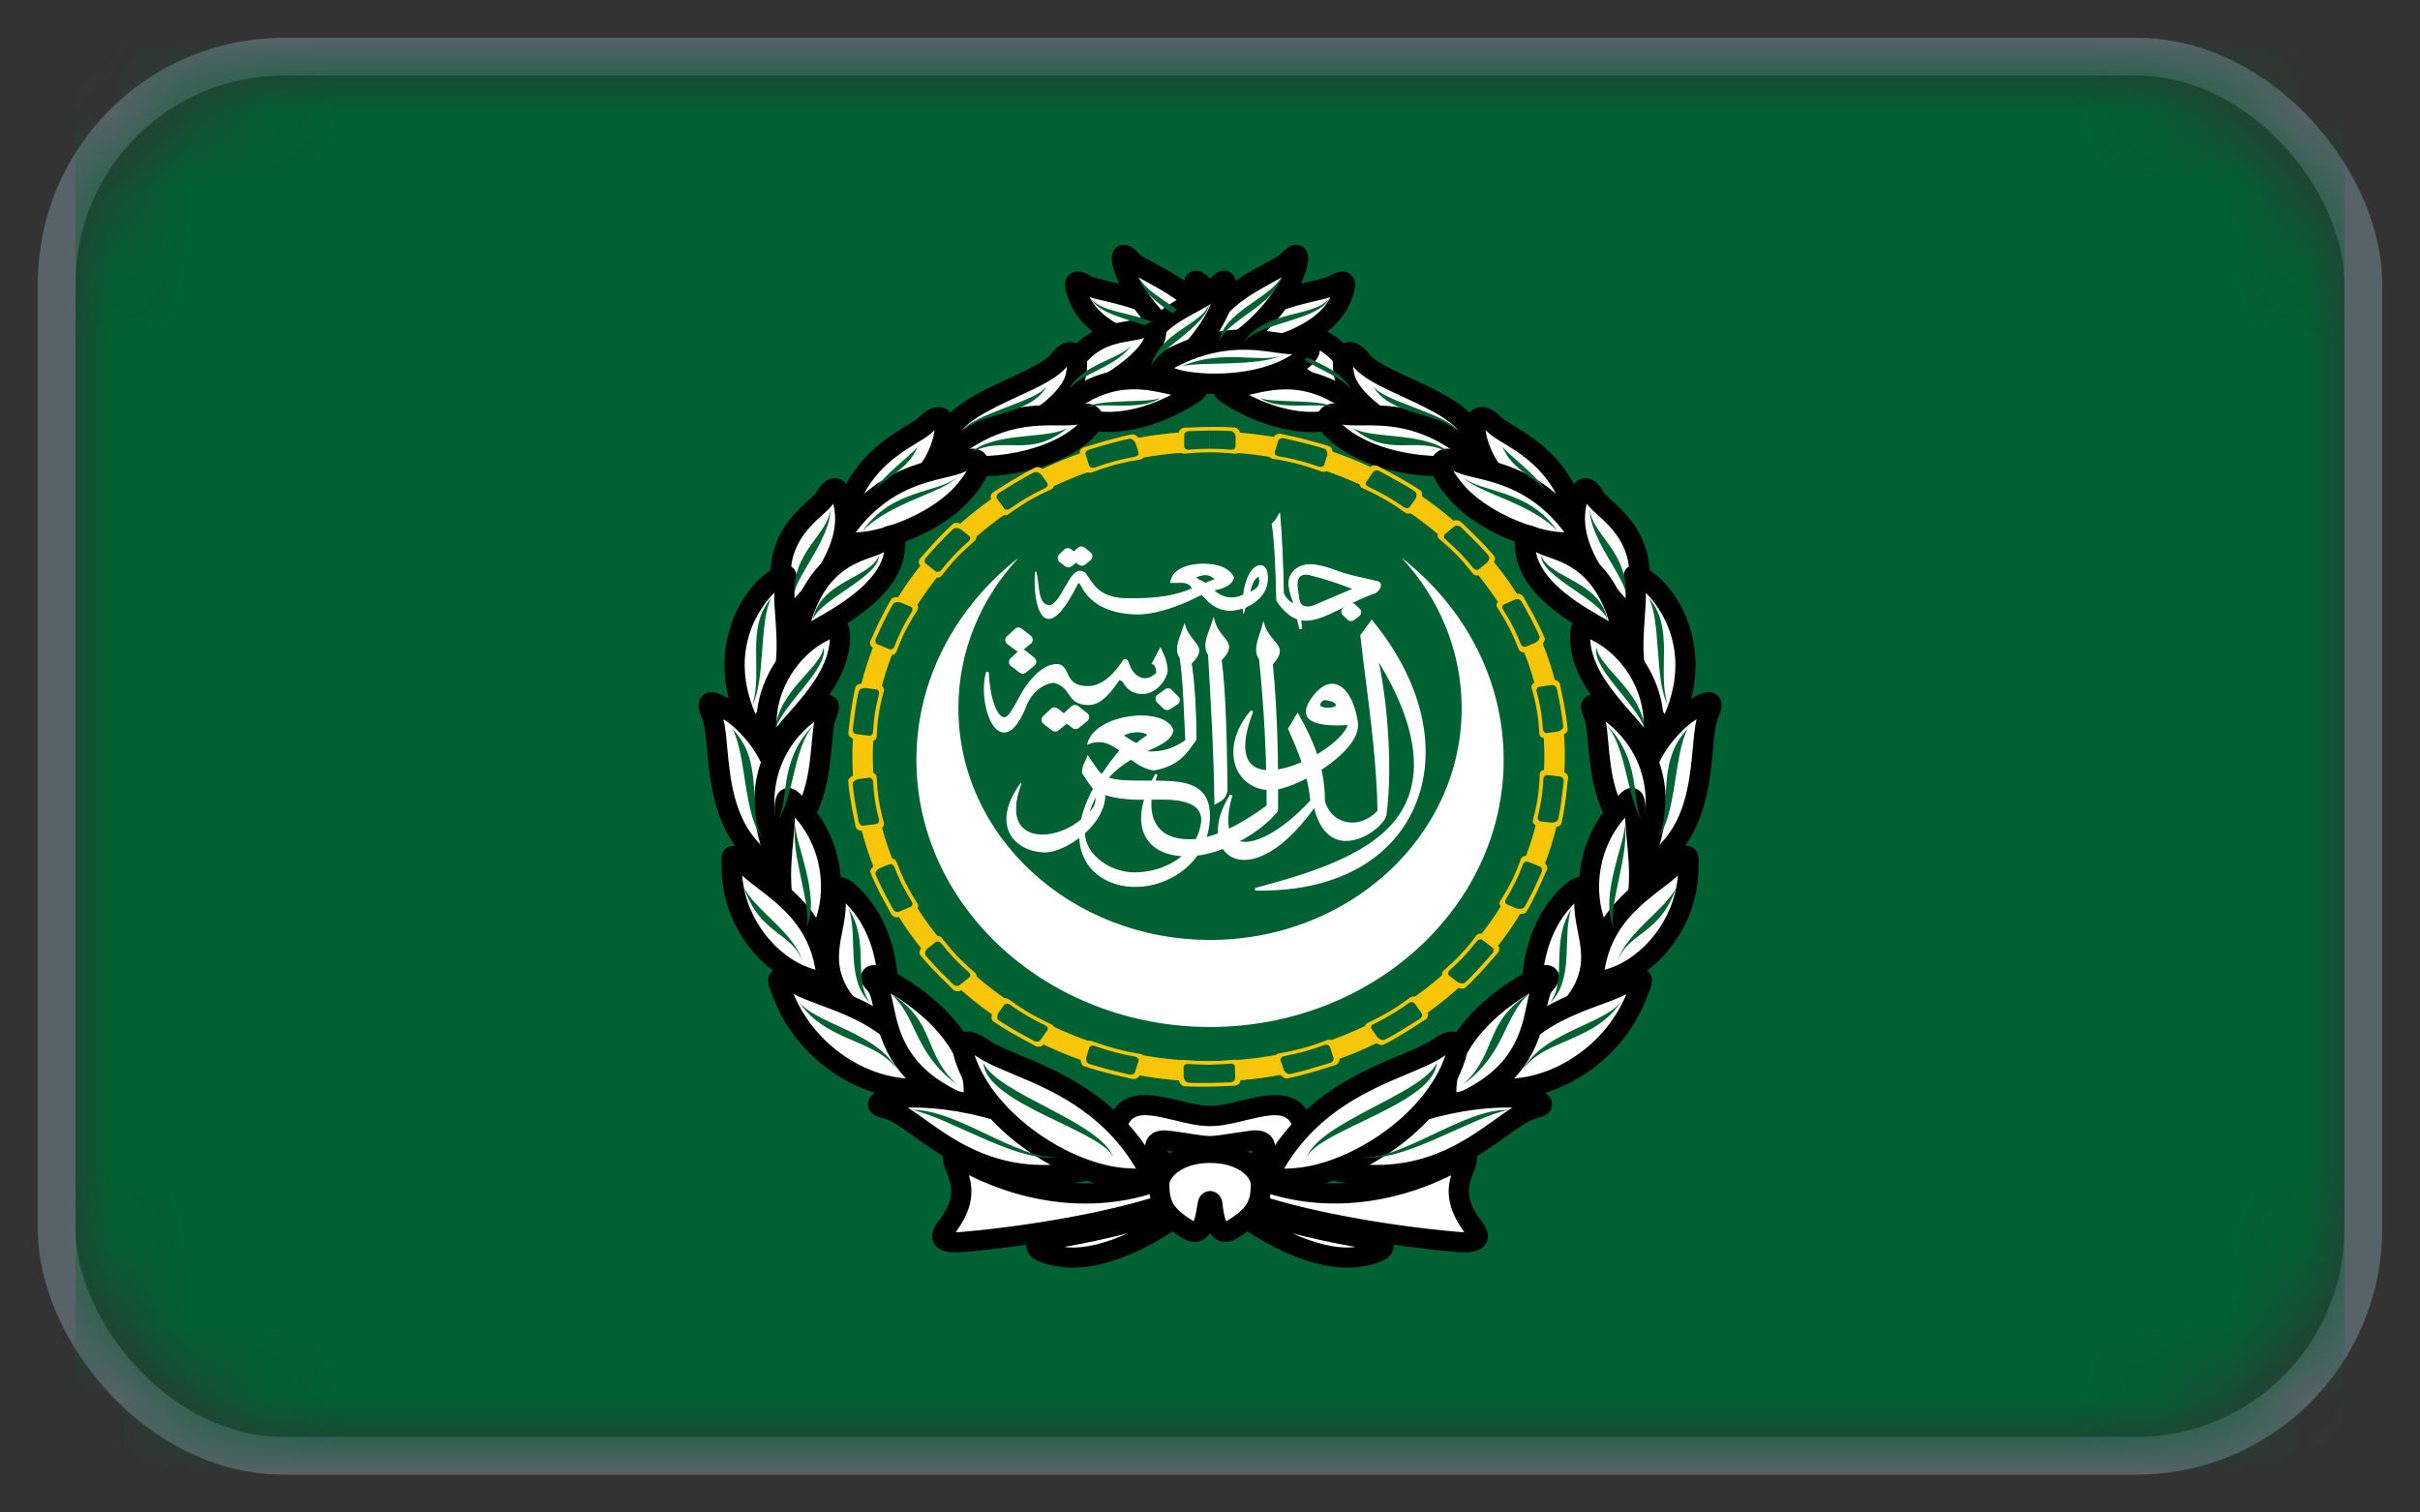 <svg xmlns="http://www.w3.org/2000/svg" xmlns:xlink="http://www.w3.org/1999/xlink" width="32" height="20" viewBox="0 0 32 20">
    <rect x="0" y="0" width="32" height="20" fill="#333333" stroke="none"/>
    <defs>
        <rect id="t2hkv1alpa" width="30" height="18" x="0" y="0" rx="3"/>
    </defs>
    <g fill="none" fill-rule="evenodd">
        <g>
            <g transform="translate(-265, -746) translate(266, 747)">
                <mask id="2fl1rlr18b" fill="#fff">
                    <use xlink:href="#t2hkv1alpa"/>
                </mask>
                <rect width="30.5" height="18.5" x="-.25" y="-.25" stroke="#7E919F" stroke-opacity=".497" stroke-width=".5" rx="3"/>
                <g mask="url(#2fl1rlr18b)">
                    <g>
                        <path fill="#006233" d="M0 0L0 20 30 20 30 0z" transform="translate(0, -1)"/>
                        <g>
                            <path fill="#FFF" d="M4.264 7.122c-.39.534-.109.881.294.906.265.018.817-.342.816-.765l-.15-.076c.083.217-.004.285-.183.433-.355.292-1.079.313-.777-.498" transform="translate(0, -1) translate(8.238, 3.237)"/>
                            <path fill="#FFF" d="M4.241 7.166c-.153.226-.196.438-.12.6.069.147.233.243.437.255.15.01.385-.1.56-.264.16-.15.248-.324.25-.49L5.234 7.2c.075.206-.013.28-.184.42l-.006.005c-.202.167-.544.255-.732.122-.1-.072-.19-.23-.072-.581m.336.87l-.02-.002c-.21-.012-.377-.11-.448-.263-.083-.176-.03-.408.15-.653l.011.006c-.14.376-.05.54.051.612.183.13.517.042.715-.12l.007-.006c.175-.145.255-.211.174-.421l-.007-.016.17.086v.004c.001.17-.09.35-.254.504-.169.158-.395.268-.549.268M7.36 8.522c2.199.056 2.898-1.88 1.54-3.538l-.133.183c.087.772.214 1.534.226 2.326-.265.284-.651.178-.728-.138.004-.428-.15-.79-.344-1.136l-.109.183c.127.284.264.603.293.953-.628.685-1.321.824-1.063-.076-.497.788.255 1.344 1.105.13.183.829.888.314.93.136.077-.544.038-1.419-.117-2.11.612.964.633 1.66.308 2.125-.362.517-1.15.759-1.908.962" transform="translate(0, -1) translate(8.238, 3.237)"/>
                            <path fill="#FFF" d="M8.974 5.426c.562.886.669 1.627.307 2.144-.343.49-1.067.736-1.8.936.912-.008 1.608-.375 1.923-1.017.355-.726.167-1.65-.502-2.477l-.118.16c.022.195.047.392.071.583.072.564.146 1.147.155 1.737V7.5l-.005.005c-.131.14-.306.2-.467.157-.144-.038-.253-.15-.29-.302v-.004c.005-.438-.16-.802-.328-1.102l-.089.15c.138.309.263.615.29.951l.001.007-.005.006c-.393.428-.812.646-1.02.53-.088-.05-.171-.177-.101-.504-.164.323-.1.563.04.657.302.2.78-.197 1.097-.65l.022-.032.008.037c.064.29.201.444.397.445h.003c.241 0 .477-.219.498-.309.08-.56.03-1.446-.117-2.103l.03-.012zM7.452 8.54c-.031 0-.062 0-.093-.002l-.003-.032c.765-.205 1.543-.448 1.898-.956.342-.488.253-1.188-.258-2.026.133.65.174 1.484.098 2.023-.027.115-.284.336-.531.336h-.004c-.143 0-.33-.078-.42-.434-.46.642-.893.78-1.12.629-.17-.113-.24-.414.008-.808l.03.013c-.087.308-.068.516.057.585.19.107.599-.111.974-.519-.029-.33-.154-.634-.291-.94L7.793 6.4l.128-.215.014.025c.174.309.35.685.346 1.142.035.139.134.241.266.276.147.038.307-.015.43-.143-.01-.586-.084-1.166-.155-1.727-.024-.193-.05-.393-.072-.59v-.007l.15-.205.014.017c.689.841.883 1.787.52 2.53-.324.66-1.043 1.036-1.982 1.036z" transform="translate(0, -1) translate(8.238, 3.237)"/>
                            <path fill="#FFF" d="M8.281 6.004c-.057-.003-.1.089-.07.107.082.052.213.02.227-.006.029-.057-.077-.098-.157-.101m.326.33c-.47.03-.712-.057-.457-.374.252-.31.487-.063.55.351.06.389-.826.884-1.132.884-.463 0-.677-.542-.25-1.03-.55 1.422 1.185.598 1.289.168" transform="translate(0, -1) translate(8.238, 3.237)"/>
                            <path fill="#FFF" d="M8.279 6.02c-.026 0-.05.029-.059.055-.004.014-.002.021 0 .022.074.047.192.017.203 0 .004-.008.004-.015 0-.023-.017-.027-.081-.051-.142-.053h-.002zm.042.136c-.04 0-.084-.008-.12-.031-.016-.01-.02-.033-.012-.06.012-.04.048-.08.093-.078.063.002.144.028.17.07.01.018.01.037.001.056-.009.017-.036.027-.057.033-.021.006-.047.01-.075.01zm-1.054.1c-.16.222-.207.47-.119.664.073.162.23.258.42.258.226 0 .744-.264.986-.545.1-.118.144-.225.13-.32-.039-.252-.143-.437-.266-.47-.081-.022-.17.022-.255.127-.088.11-.118.194-.089.25.045.085.223.117.532.097l.023-.002-.006.022c-.051.211-.49.522-.87.616-.223.055-.389.029-.48-.075-.104-.117-.106-.327-.006-.623zm.3.956c-.202 0-.37-.104-.45-.278-.103-.23-.032-.528.188-.78l.028.018c-.127.33-.14.566-.035.684.104.119.3.1.446.064.358-.088.767-.368.84-.569-.312.019-.489-.02-.54-.116-.036-.07-.005-.163.093-.286.12-.147.224-.156.29-.138.138.037.249.228.29.498.016.104-.03.22-.138.345-.247.288-.779.558-1.011.558z" transform="translate(0, -1) translate(8.238, 3.237)"/>
                            <path fill="#FFF" d="M6.052 7.004c-.452.81-.001 1.144.58 1.051.337-.056.766-.274 1.013-.572.004-.656-.006-1.306-.07-1.942.227-.245-.02-.244-.105-.507-.04.153-.134.32-.042.439.065.64.1 1.29.1 1.951-.456.333-.799.457-1.043.454-.505-.004-.613-.39-.433-.874" transform="translate(0, -1) translate(8.238, 3.237)"/>
                            <path fill="#FFF" d="M5.98 7.187c-.15.346-.098.549-.019.662.117.167.367.238.668.19.362-.06.772-.291 1-.562.003-.575-.002-1.253-.07-1.934v-.007l.004-.006c.135-.146.096-.19.02-.28-.036-.041-.079-.091-.11-.164l-.02.061c-.04.119-.077.231-.012.316l.003.003v.005c.069.677.101 1.316.1 1.953v.008l-.007.005c-.419.307-.773.46-1.052.458-.21-.002-.361-.068-.45-.195-.084-.124-.103-.302-.055-.513m.47.9c-.23 0-.417-.077-.516-.219-.097-.139-.158-.403.104-.872l.03.014c-.106.283-.108.521-.005.67.082.12.224.18.422.181.268.005.621-.15 1.026-.446 0-.631-.032-1.265-.1-1.936-.072-.098-.03-.222.01-.343.012-.035.024-.071.033-.106l.014-.056.018.055c.03.092.08.15.123.2.076.09.132.154-.016.318.067.683.073 1.361.069 1.936v.006l-.004.005c-.232.278-.652.516-1.024.578-.064.01-.125.015-.184.015" transform="translate(0, -1) translate(8.238, 3.237)"/>
                            <path fill="#FFF" d="M6.977 7.218c-.008-.61-.018-1.303-.079-1.73.236-.237-.012-.243-.089-.51-.045.152-.144.317-.057.439.04.653.077 1.306.085 1.959.054-.032.116-.044.14-.158" transform="translate(0, -1) translate(8.238, 3.237)"/>
                            <path fill="#FFF" d="M6.81 5.031l-.02.056c-.045.12-.087.232-.024.32l.002.004v.005c.042.687.077 1.308.085 1.932l.002-.001c.046-.024.086-.044.105-.13-.007-.543-.016-1.286-.078-1.727l-.001-.008.006-.006c.139-.14.102-.186.03-.276-.036-.043-.077-.095-.107-.169zm.01 2.374v-.029c-.007-.63-.043-1.258-.084-1.954-.07-.101-.023-.226.022-.346.013-.034.025-.069.035-.102l.017-.054.015.054c.027.094.075.152.117.205.074.091.127.157-.026.315.062.444.07 1.183.078 1.724v.004c-.023.103-.076.13-.123.155l-.026.013-.025.015zM5.614 6.49c.057-.05.257-.084.33-.004-.054.032-.107.068-.15.11-.076-.035-.126-.07-.18-.106m-.203.558c.114.041.252.041.38.044.495.008 1.015-.066.96.543-.049.54-.542.854-.984.85-.629-.006-1.165-.637-.196-1.8.094-.013.216.01.317.019.173.012.351-.003.555-.151-.024-.383-.024-.745-.075-1.091-.088-.122.012-.285.057-.438.077.266.322.272.089.51.056.385.062.776.062 1.01-.118.162-.21.335-.554.401-.351-.046-.51-.494-.876-.346.101-.403 1.032-.495 1.125-.177-.062.333-.93.2-1.161 1.272-.071.33.312.636.706.61.384-.022.794-.265.835-.674.032-.342-.498-.302-.72-.298-.322.007-.526-.038-.648-.103m-.062-.04c-.057-.066-.098-.14-.144-.204-.008-.092.06-.177.07-.224.076.109.121.191.183.244" transform="translate(0, -1) translate(8.238, 3.237)"/>
                            <path fill="#FFF" d="M5.625 6.49l.016.01c.044.03.09.06.15.089.046-.043.099-.078.142-.105-.032-.03-.09-.043-.16-.038-.058.004-.117.022-.148.043zm.17.115l-.005-.002c-.064-.03-.11-.062-.156-.092l-.031-.02.006-.006c.03-.027.096-.048.164-.053.046-.003.13-.001.176.049l.005.006-.007.004c-.045.027-.102.064-.15.11l-.003.004zm-.159.07c.053 0 .11.006.166.013l.087.009H5.9l.055-.025c.16-.075.286-.134.308-.25-.036-.118-.201-.19-.433-.184-.28.005-.609.13-.675.35.17-.063.296 0 .418.09.02-.002.04-.003.062-.003zm-.047.015l.066.052.064.05c.054-.03.107-.058.158-.083L5.8 6.701c-.073-.008-.148-.017-.212-.01zm.142.111c.086.065.179.122.291.137.31-.06.41-.202.517-.355l.03-.042c0-.39-.02-.72-.062-1.005v-.004l.002-.002c.145-.148.102-.202.03-.292-.038-.047-.085-.105-.114-.191l-.03.084c-.045.121-.088.235-.022.327l.001.003c.036.24.047.484.058.743.005.113.01.23.018.348v.004l-.003.002c-.205.149-.382.163-.544.153-.055.027-.113.056-.172.09zm-.648.181c.017.023.032.047.048.072.028.042.056.085.09.126.033-.06.067-.117.103-.171-.044-.039-.08-.092-.125-.159l-.05-.073-.021.046c-.022.045-.049.101-.045.16zm.203.256c-.07.122-.13.271-.17.458-.026.124.012.252.107.362.137.16.37.254.592.24.504-.03.799-.36.83-.669.006-.07-.012-.128-.054-.173-.123-.132-.427-.123-.609-.118h-.05c-.286.007-.504-.027-.646-.1zm.287-.544C5.11 7.25 4.945 7.75 5.107 8.1c.107.231.36.376.66.379h.01c.44 0 .92-.314.967-.843.016-.174-.014-.3-.091-.384-.14-.152-.413-.152-.702-.152h-.185c-.12-.003-.245-.006-.35-.042-.044.05-.085.106-.123.17.14.071.355.104.639.098h.05c.184-.006.492-.014.62.122.044.047.063.11.056.183-.02.193-.12.36-.292.487-.15.112-.351.183-.55.195-.227.013-.463-.082-.603-.245-.098-.113-.137-.246-.11-.374.11-.51.36-.748.604-.893l-.06-.047-.074-.059zm.203 1.797h-.009c-.305-.002-.563-.15-.672-.387-.132-.285-.036-.62.12-.912-.036-.042-.066-.087-.095-.13-.016-.026-.032-.05-.049-.073v-.002l-.001-.002c-.005-.062.023-.12.046-.167.011-.023.02-.043.024-.058l.002-.015.01.012.058.086c.044.065.079.117.121.155.078-.119.16-.225.231-.311-.12-.09-.245-.15-.413-.081l-.013.005.004-.013c.027-.11.117-.205.259-.274.123-.06.28-.096.432-.1.238-.004.41.07.447.196v.003c-.023.123-.152.184-.316.26l-.033.016c.151.007.317-.013.507-.15-.007-.117-.012-.232-.017-.345-.012-.258-.022-.501-.058-.74-.068-.097-.023-.22.021-.338.013-.034.026-.07.037-.104L6.425 5l.006.022c.028.095.078.158.118.208.074.092.122.152-.028.307.041.286.061.615.061 1.006v.004l-.032.044c-.104.148-.211.3-.526.36h-.002c-.119-.015-.214-.075-.304-.142-.1.059-.2.134-.293.237.102.034.224.036.341.039h.186c.291 0 .567 0 .71.157.08.087.111.216.095.394-.048.537-.535.855-.98.855z" transform="translate(0, -1) translate(8.238, 3.237)"/>
                            <path fill="#FFF" d="M6.105 5.355c.055.11.077.182.08.288-.033.143-.167.276-.306.28-.086.003-.183-.02-.25-.141-.008-.015-.044-.051-.079-.035-.152.228-.265.324-.402.323-.275-.004-.193-.227-.447-.295-.105-.003-.279.094-.368.285-.338.871-.645-.003-.514-.409.02.389.122.619.228.612.077-.007.145-.168.243-.339.075-.13.256-.365.447-.365.175.004.065.297.415.293.169-.003.324-.121.481-.357.035-.006.044.05.051.07.025.08.178.303.386.1-.01-.044-.006-.117-.058-.132l.093-.178z" transform="translate(0, -1) translate(8.238, 3.237)"/>
                            <path fill="#FFF" d="M3.81 5.767c-.033.259.06.595.197.644.098.035.208-.092.31-.357.09-.19.265-.298.385-.296h.004c.123.034.172.104.215.165.047.069.089.128.227.13h.003c.126 0 .234-.088.385-.315l.003-.004.004-.002c.045-.021.09.022.1.042.069.123.167.134.236.132.124-.004.256-.125.29-.265-.003-.088-.02-.153-.064-.249l-.07.133c.035.021.04.067.046.104.002.012.003.023.006.032l.002.01-.007.006c-.076.074-.152.101-.227.082-.107-.028-.172-.14-.187-.19l-.004-.013c-.006-.019-.013-.04-.022-.044-.16.237-.32.354-.49.356-.216.003-.266-.105-.306-.19-.027-.059-.047-.1-.109-.102-.179 0-.356.224-.433.357l-.06.107c-.07.13-.127.234-.196.24-.027.002-.053-.009-.078-.03-.078-.07-.135-.247-.16-.483m.23.683c-.016 0-.03-.003-.044-.008-.187-.066-.276-.538-.193-.796l.033.005c.017.335.092.516.156.573.018.016.036.024.054.023.05-.005.106-.106.17-.223.018-.035.038-.071.06-.108.021-.038.222-.373.461-.373.083.002.111.062.139.12.038.082.08.175.276.172.16-.003.313-.117.467-.35l.004-.006h.008c.043-.008.057.041.065.068l.004.012c.013.043.071.144.163.168.061.015.125-.007.19-.068l-.005-.025c-.006-.045-.013-.077-.04-.085l-.02-.005.118-.226.014.03c.058.117.079.192.082.295v.004c-.037.157-.182.289-.322.293-.12.003-.208-.046-.266-.15-.004-.01-.03-.036-.053-.029-.158.235-.276.327-.414.325-.155-.002-.205-.074-.254-.144-.04-.059-.084-.12-.194-.15h-.002c-.093 0-.26.084-.349.275-.118.305-.227.383-.308.383M7.286 4.6c.024-.097.038-.175.125-.226.018.103.021.16-.125.226m-.72-.204c.097-.041.192-.06.268.03-.06.02-.095.032-.127.055-.042-.03-.1-.045-.142-.085m.64.237c-.186.084-.322.007-.399-.067.135-.025.239-.069.269-.165-.06-.123-.204-.177-.406-.178-.27.007-.409.106-.425.242.125.004.238-.028.286.082-.221.098-.482.134-.766.133-.464.022-.532-.169-.654-.336-.01-.011-.05-.03-.07-.026-.144 0-.25.455-.411.454-.161-.02-.125-.294-.172-.45-.04.245.05 1.16.549.167.015-.033.036-.023.05.004.134.277.407.374.7.387.247.013.56-.085.897-.258.089.09.16.19.346.21.22.01.453-.134.506-.313.027-.092.031-.273-.076-.276-.15-.004-.258.326-.223.622.003-.004.02-.074.02-.074" transform="translate(0, -1) translate(8.238, 3.237)"/>
                            <path fill="#FFF" d="M6.578 4.398c.022.019.048.032.074.045.02.009.038.018.055.03.03-.021.062-.033.115-.05-.071-.078-.159-.06-.244-.025zm.129.091l-.004-.003c-.017-.012-.036-.021-.057-.031-.03-.015-.06-.03-.085-.054l-.008-.007.01-.004c.091-.039.195-.065.276.032l.006.007-.01.003c-.058.02-.094.032-.124.054l-.004.003zm.7-.104c-.073.046-.09.113-.11.197l-.001.006c.125-.059.126-.11.11-.203zm-.13.227l.007-.033c.022-.087.04-.162.124-.21l.008-.006.002.01c.018.104.021.166-.13.233l-.012.006zm.15-.362c-.032 0-.063.016-.092.048-.085.092-.136.295-.128.493.139-.052.257-.156.291-.274.02-.065.028-.181-.012-.237-.014-.019-.033-.03-.057-.03h-.003zm-.22.555l.002.025.007-.027-.008.002zM4.46 4.358c-.016.176.016.53.146.572.067.022.19-.037.395-.444.01-.02.02-.024.028-.024.012 0 .024.01.034.028.115.238.349.367.695.384.234.011.542-.078.893-.258l.004-.002.003.003.035.037c.076.08.148.155.308.172.065.003.131-.009.194-.03-.002-.052 0-.103.005-.153-.194.083-.332-.01-.397-.072l-.01-.01.013-.002c.155-.028.236-.077.263-.157-.057-.113-.191-.17-.399-.172-.244.006-.396.089-.417.228h.067c.095-.003.177-.005.218.086l.002.006-.006.003c-.202.09-.448.133-.753.133h-.016c-.414.02-.518-.133-.62-.28-.012-.02-.026-.04-.04-.058-.007-.01-.046-.026-.064-.024-.066 0-.128.109-.187.214-.068.118-.137.24-.223.24h-.001c-.12-.014-.136-.156-.152-.294-.004-.043-.01-.087-.018-.126zm.171.59c-.01 0-.02-.002-.03-.005-.155-.05-.172-.482-.15-.622l.013-.001c.014.047.021.106.028.163.015.132.03.27.139.282.079 0 .146-.119.21-.234.065-.113.126-.22.199-.22.023-.003.066.016.076.028l.041.06c.103.15.2.293.608.274h.016c.3 0 .543-.042.742-.13-.038-.077-.111-.075-.203-.072H6.236l.001-.007c.019-.151.176-.241.432-.248.215.002.353.063.412.182v.005c-.026.085-.107.137-.26.167.078.072.206.135.38.058.016-.142.06-.27.124-.339.033-.036.068-.053.104-.052.028 0 .05.012.067.035.046.063.034.186.015.25-.035.117-.145.22-.28.275-.01.044-.017.069-.02.072l-.01.014-.002-.017-.004-.056c-.063.021-.13.032-.196.029-.165-.017-.242-.098-.316-.176L6.65 4.63c-.35.18-.66.269-.894.257-.352-.017-.59-.148-.707-.39-.007-.014-.015-.022-.022-.022-.005 0-.011.006-.016.017-.153.303-.28.456-.382.456zM8.123 4.779c-.208.053-.182-.108-.202-.206-.023-.115-.008-.246.154-.213.21.05.4.118.586.19l-.538.229zm-.249-.028c-.029-.084-.057-.156-.066-.247-.021-.184.152-.288.309-.273.161.015.268.07.422.118.12.037.284.066.439.106.087.035 0 .129-.023.141-.389.139-.665.358-.912.368-.148.007-.279-.081-.398-.26-.008-.35-.021-.758-.059-1.015.057-.052.07-.09.097-.133.03.339.042.696.05 1.055.031.062.07.114.141.14z" transform="translate(0, -1) translate(8.238, 3.237)"/>
                            <path fill="#FFF" d="M8.028 4.362c-.032 0-.057.009-.075.026-.045.045-.035.134-.026.184.004.016.006.035.008.054.006.055.012.113.052.14.029.02.073.022.134.006l.522-.222c-.16-.062-.353-.13-.57-.183-.016-.004-.031-.005-.045-.005m.022.434c-.03 0-.052-.007-.07-.02-.045-.03-.052-.093-.058-.149-.002-.019-.004-.037-.008-.053-.01-.052-.02-.146.03-.195.028-.029.073-.038.132-.025.225.054.423.126.588.19l.015.005-.554.236c-.029.007-.053.011-.075.011m-.398-.095c.114.172.237.257.375.257h.016c.143-.007.299-.085.479-.175.126-.064.27-.136.431-.193.014-.008.058-.054.056-.09 0-.017-.012-.03-.034-.039-.064-.016-.13-.031-.194-.045-.089-.02-.173-.039-.244-.06-.044-.014-.084-.028-.122-.042-.099-.035-.184-.066-.299-.076-.09-.01-.182.023-.24.082-.049.049-.07.112-.062.183.008.079.031.144.055.214l.011.032.005.013-.013-.005c-.078-.028-.118-.088-.146-.143v-.003c-.007-.314-.018-.682-.048-1.034l-.008.014c-.017.03-.035.062-.077.1.038.262.051.677.059 1.01m.375.27c-.143 0-.27-.087-.388-.264v-.004c-.008-.335-.021-.752-.06-1.013v-.003l.003-.003c.041-.038.059-.07.076-.1l.019-.032.01-.016.002.02c.032.357.043.733.05 1.053.025.05.06.102.124.13l-.006-.018c-.025-.07-.048-.136-.056-.216-.008-.075.014-.142.065-.195.061-.062.157-.095.252-.085.116.01.206.042.301.076.039.014.078.028.122.042.07.021.154.04.243.06l.196.045c.034.014.042.035.043.05.002.044-.047.095-.064.104-.162.057-.305.13-.431.193-.182.091-.338.17-.485.176h-.016" transform="translate(0, -1) translate(8.238, 3.237)"/>
                            <path fill="#FFF" d="M7.919 4.949L7.948 5.076 7.971 5.076 7.962 4.957" transform="translate(0, -1) translate(8.238, 3.237)"/>
                            <path fill="#FFF" d="M7.978 5.083L7.943 5.083 7.913 4.95 7.926 4.947 7.953 5.07 7.963 5.07 7.955 4.958 7.968 4.956zM4.6 6.282L4.706 6.184 4.828 6.278 4.715 6.37z" transform="translate(0, -1) translate(8.238, 3.237)"/>
                            <path fill="#FFF" d="M4.703 6.277l.01.008.007-.005-.01-.009-.007.006zm.012.16c-.015 0-.029-.004-.04-.014l-.115-.088c-.016-.012-.025-.03-.026-.05-.001-.019.006-.038.02-.051l.106-.1c.024-.021.06-.023.087-.003l.122.094c.016.013.025.032.026.053 0 .02-.01.04-.025.052l-.113.092c-.012.01-.027.015-.042.015z" transform="translate(0, -1) translate(8.238, 3.237)"/>
                            <path fill="#FFF" d="M4.869 6.25L4.976 6.151 5.098 6.246 4.985 6.337z" transform="translate(0, -1) translate(8.238, 3.237)"/>
                            <path fill="#FFF" d="M4.973 6.244l.01.008.007-.005-.01-.009-.007.006zm.012.16c-.014 0-.029-.004-.04-.013l-.117-.088c-.015-.012-.025-.03-.026-.05-.001-.02.007-.04.021-.053l.107-.098c.024-.022.06-.024.087-.004l.122.095c.016.012.025.031.026.052 0 .02-.01.04-.025.052l-.113.092c-.012.01-.027.015-.042.015zM4.122 5.226L4.229 5.127 4.351 5.222 4.238 5.314z" transform="translate(0, -1) translate(8.238, 3.237)"/>
                            <path fill="#FFF" d="M4.226 5.22l.01.009.008-.006-.011-.008-.007.006zm.012.16c-.014 0-.028-.004-.04-.013l-.116-.088c-.016-.012-.026-.03-.027-.05 0-.02.007-.039.022-.052l.107-.099c.024-.022.06-.024.086-.004l.122.095c.016.013.026.032.026.052 0 .02-.009.04-.024.053l-.114.092c-.012.01-.027.015-.042.015zM4.17 5.517L4.278 5.418 4.398 5.513 4.285 5.605z" transform="translate(0, -1) translate(8.238, 3.237)"/>
                            <path fill="#FFF" d="M4.274 5.512l.01.007.007-.005-.01-.008-.007.006zm.011.16c-.014 0-.029-.005-.04-.014L4.13 5.57c-.016-.012-.025-.03-.026-.05-.001-.02.007-.039.021-.052l.107-.1c.024-.021.06-.023.087-.003l.12.095c.016.013.026.032.026.052 0 .02-.009.04-.025.053l-.113.091c-.012.01-.027.015-.042.015zM6.108 6.004L6.206 5.931 6.297 6.02 6.194 6.086z" transform="translate(0, -1) translate(8.238, 3.237)"/>
                            <path fill="#FFF" d="M6.194 6.153c-.017 0-.033-.006-.046-.019l-.086-.082c-.014-.014-.022-.033-.02-.052 0-.02.01-.038.026-.05l.098-.072c.027-.02.064-.018.087.006l.09.089c.015.014.022.034.02.054-.002.02-.013.039-.03.05l-.103.066c-.01.007-.023.01-.036.01M4.814 4.142L4.884 4.077 4.964 4.139 4.89 4.2z" transform="translate(0, -1) translate(8.238, 3.237)"/>
                            <path fill="#FFF" d="M4.89 4.266c-.014 0-.029-.004-.04-.013l-.076-.058c-.016-.012-.025-.03-.026-.05-.001-.02.006-.039.02-.052l.07-.065c.024-.022.06-.023.086-.003l.08.061c.017.013.026.032.026.052 0 .02-.008.04-.024.053l-.074.06c-.012.01-.027.015-.042.015" transform="translate(0, -1) translate(8.238, 3.237)"/>
                            <path fill="#FFF" d="M4.991 4.121L5.06 4.055 5.14 4.119 5.066 4.178z" transform="translate(0, -1) translate(8.238, 3.237)"/>
                            <path fill="#FFF" d="M5.066 4.244c-.014 0-.028-.004-.04-.013l-.075-.056c-.016-.012-.026-.03-.027-.05-.001-.02.006-.038.02-.052l.07-.066c.024-.023.062-.024.088-.004l.08.063c.015.013.025.032.025.052 0 .02-.01.04-.025.053l-.074.059c-.012.01-.027.014-.042.014M8.694 4.858L8.628 4.909 8.565 4.85 8.634 4.803z" transform="translate(0, -1) translate(8.238, 3.237)"/>
                            <path fill="#FFF" d="M8.628 4.976c-.016 0-.033-.006-.045-.018l-.064-.06c-.015-.013-.023-.033-.02-.053 0-.02.011-.04.028-.05l.07-.047c.025-.017.06-.015.082.006l.06.055c.015.013.023.032.022.052 0 .02-.01.038-.026.05l-.066.05c-.012.01-.027.015-.04.015M5.573 6.679L5.565 6.787 5.755 6.804 5.908 6.7z" transform="translate(0, -1) translate(8.238, 3.237)"/>
                            <path fill="#FFF" d="M5.572 6.781l.181.016.135-.092-.309-.019-.007.095zm.185.03h-.002l-.197-.018.009-.121.36.022-.17.117zM7.179 4.654L7.235 4.643 7.229 4.784 7.194 4.796z" transform="translate(0, -1) translate(8.238, 3.237)"/>
                            <path fill="#FFF" d="M7.197 4.667l.011.107.004-.002.005-.109-.02.004zm-.017.152l-.02-.179.092-.018-.007.174-.065.023z" transform="translate(0, -1) translate(8.238, 3.237)"/>
                            <path fill="#FFF" d="M6.763 10.343c2.14 0 3.882-1.585 3.882-3.532 0-1.072-.525-2.028-1.352-2.674.496.53.797 1.23.797 1.992 0 1.691-1.488 3.063-3.327 3.063-1.84 0-3.328-1.372-3.328-3.063 0-.762.301-1.461.798-1.992-.827.646-1.353 1.602-1.353 2.674 0 1.947 1.742 3.532 3.883 3.532M6.237 12.308c-.856.39-1.926.283-2.831-.248-.04-.017-.059.01-.02.106.098.257.175.46-.117.842-.126.168.02.194.234.177 1.09-.098 2.16-.32 2.676-.505l.058-.372z" transform="translate(0, -1) translate(8.238, 3.237)"/>
                            <path fill="#000" d="M3.4 13.056c.024 0 .054-.001.092-.004 1.095-.098 2.074-.308 2.567-.472l.01-.06c-.772.27-1.673.191-2.494-.217.057.204.06.432-.175.753m.002.267c-.123 0-.237-.024-.29-.12-.044-.08-.027-.173.05-.276.248-.322.192-.469.1-.712-.017-.041-.068-.17.018-.252.037-.035.104-.06.181-.024l.012.006c.886.52 1.898.61 2.709.242l.226-.103-.11.695-.074.027c-.48.172-1.532.406-2.71.512-.036.003-.074.005-.112.005" transform="translate(0, -1) translate(8.238, 3.237)"/>
                            <path fill="#FFF" d="M6.218 12.769c-.34.123-.925.274-1.577.38-.262.036-.253.186.215.24.476.044 1.09-.266 1.46-.54l-.098-.08z" transform="translate(0, -1) translate(8.238, 3.237)"/>
                            <path fill="#000" d="M4.836 13.251l.035.005c.237.022.529-.059.806-.186-.26.067-.549.13-.84.181m.112.275c-.036 0-.07-.001-.106-.005-.341-.038-.507-.13-.508-.28 0-.055.026-.188.287-.224.698-.114 1.258-.268 1.55-.374l.071-.026.29.236-.138.103c-.366.271-.949.57-1.446.57" transform="translate(0, -1) translate(8.238, 3.237)"/>
                            <path fill="#FFF" d="M6.763 11.919c.116 0 .33-.045.544-.071.4-.062.108.496-.544.496v.185c.661 0 1.352-.655 1.206-.947-.204-.425-.768-.062-1.206-.062-.438 0-1.003-.363-1.207.062-.146.292.545.947 1.207.947v-.185c-.652 0-.944-.558-.545-.496.214.026.428.07.545.07" transform="translate(0, -1) translate(8.238, 3.237)"/>
                            <path fill="#000" d="M7.365 11.71c.12 0 .184.05.217.096.049.067.054.155.015.245.085-.073.154-.151.202-.228.058-.093.063-.156.05-.181-.083-.175-.25-.154-.609-.067-.157.039-.32.079-.477.079-.157 0-.32-.04-.478-.079-.36-.087-.526-.108-.609.065-.013.027-.007.09.05.183.048.077.118.155.202.228-.038-.09-.033-.178.015-.245.04-.056.124-.116.293-.09.082.01.162.022.24.034.115.018.224.035.287.035.062 0 .171-.017.287-.035.077-.012.157-.024.24-.035.027-.004.052-.006.075-.006zm-1.173.269c.063.085.254.231.57.231.318 0 .508-.146.57-.231h-.004l-.004.001c-.079.01-.157.022-.233.034-.132.02-.245.038-.328.038-.083 0-.197-.018-.328-.038-.076-.012-.155-.024-.234-.034h-.004l-.005-.001zm.704.684H6.63v-.008c-.475-.053-.935-.377-1.13-.692-.13-.209-.105-.355-.062-.44.184-.385.587-.286.912-.207.142.035.289.07.414.07s.272-.035.414-.07c.324-.079.727-.178.913.208.041.084.065.23-.064.44-.194.314-.655.638-1.13.691v.008z" transform="translate(0, -1) translate(8.238, 3.237)"/>
                            <path fill="#FFF" d="M7.288 12.308c.856.39 1.927.283 2.832-.248.039-.017.058.01.02.106-.098.257-.176.46.116.842.126.168-.02.194-.234.177-1.09-.098-2.16-.32-2.675-.505l-.059-.372z" transform="translate(0, -1) translate(8.238, 3.237)"/>
                            <path fill="#000" d="M7.466 12.58c.493.164 1.472.374 2.568.472.038.003.067.004.09.004h.001c-.234-.32-.232-.55-.175-.752-.82.407-1.722.485-2.494.215l.01.061zm2.657.743c-.037 0-.075-.002-.112-.005-1.178-.106-2.23-.34-2.71-.512l-.074-.027-.11-.695.226.103c.81.368 1.823.278 2.709-.242l.012-.006c.077-.035.144-.01.18.024.087.083.036.21.02.253-.093.242-.148.39.098.71.078.104.095.197.051.277-.053.096-.167.12-.29.12z" transform="translate(0, -1) translate(8.238, 3.237)"/>
                            <path fill="#FFF" d="M7.308 12.769c.34.123.914.274 1.576.38.263.036.253.186-.214.24-.477.044-1.09-.266-1.46-.54l.098-.08z" transform="translate(0, -1) translate(8.238, 3.237)"/>
                            <path fill="#000" d="M7.855 13.073c.275.125.565.205.802.182.011 0 .021-.002.03-.003-.29-.051-.575-.113-.832-.179m.723.453c-.5 0-1.082-.3-1.447-.57l-.138-.102.289-.237.071.026c.297.108.86.263 1.55.374.261.036.288.169.287.224-.001.15-.166.241-.505.28-.035.003-.071.005-.107.005" transform="translate(0, -1) translate(8.238, 3.237)"/>
                            <path fill="#FFF" d="M6.792 12.68c.02.15.049.478.272.336.302-.186.37-.327.37-.593 0-.168-.224-.416-.671-.416-.448 0-.672.248-.672.416 0 .266.068.407.37.593.224.142.243-.186.272-.336.01-.053.059-.035.059 0" transform="translate(0, -1) translate(8.238, 3.237)"/>
                            <path fill="#000" d="M6.925 12.668l.002.018c.006.046.023.178.05.227.004-.003.01-.005.016-.01.263-.162.308-.262.308-.48 0-.083-.155-.282-.538-.282s-.538.2-.538.282c0 .218.044.318.306.48l.014.008c.022-.043.038-.145.046-.191l.011-.065c.019-.101.102-.148.175-.142.08.008.142.075.148.155m.04.517c-.04 0-.073-.01-.099-.022-.044-.021-.078-.054-.105-.094-.027.041-.062.075-.108.096-.055.025-.146.039-.263-.036-.323-.199-.432-.377-.432-.706 0-.264.308-.55.805-.55.497 0 .805.286.805.55 0 .33-.11.507-.434.707-.064.04-.12.055-.168.055" transform="translate(0, -1) translate(8.238, 3.237)"/>
                            <path fill="#FFF" d="M6.48 1.339C6.354.684 5.293.639 5.128.533c-.195-.115-.165 0-.097.177.194.46.856.646 1.158.7.243.035.32.053.291-.071" transform="translate(0, -1) translate(8.238, 3.237)"/>
                            <path fill="#000" d="M6.21 1.278l.033.004c.03.005.06.01.088.013C6.204.94 5.678.816 5.356.74 5.282.723 5.22.71 5.17.693c.21.417.896.56 1.04.585m.2.29c-.055 0-.122-.009-.206-.021l-.039-.006C5.93 1.5 5.144 1.321 4.908.762L4.906.758c-.05-.13-.107-.277-.001-.366.101-.086.234-.008.29.026L5.2.421c.026.014.132.04.218.06.404.095 1.08.254 1.193.83.008.033.027.125-.038.197-.042.045-.093.06-.163.06" transform="translate(0, -1) translate(8.238, 3.237)"/>
                            <path fill="#FFF" d="M6.802 1.356C6.909.684 5.858.365 5.732.214c-.147-.16-.166-.062-.098.124.126.399.584.868.856.992.224.106.292.15.312.026" transform="translate(0, -1) translate(8.238, 3.237)"/>
                            <path fill="#000" d="M5.816.431c.164.335.529.686.73.777l.053.026.077.036C6.682.928 6.3.692 5.906.48c-.033-.017-.063-.033-.09-.049m.928 1.134c-.071 0-.15-.038-.26-.09l-.051-.025c-.315-.143-.788-.64-.925-1.069-.029-.078-.1-.277.034-.358.125-.076.248.057.288.101l.003.004c.02.021.12.075.2.117.347.187.996.535.9 1.132-.004.03-.019.122-.104.167-.028.015-.056.021-.085.021" transform="translate(0, -1) translate(8.238, 3.237)"/>
                            <path fill="#FFF" d="M7.668 1.746C7.765.94 6.908.816 6.685.56 6.539.4 6.529.489 6.578.675c.097.407.525.885.788 1.036.204.115.292.159.302.035" transform="translate(0, -1) translate(8.238, 3.237)"/>
                            <path fill="#000" d="M6.754.783c.141.34.477.697.678.812l.11.06c.016-.431-.304-.605-.613-.773-.063-.034-.122-.066-.175-.099m.858 1.171c-.085 0-.182-.054-.312-.127-.283-.162-.744-.667-.852-1.121-.027-.101-.072-.275.055-.344.121-.066.233.056.28.107.05.058.159.116.273.179.328.178.823.446.744 1.112-.009.103-.06.15-.1.173-.029.015-.057.021-.088.021" transform="translate(0, -1) translate(8.238, 3.237)"/>
                            <path fill="#FFF" d="M7.405 1.569c-.886-.523-1.508-.23-1.761-.257-.244-.026-.321.115.097.328.516.257 1.236.221 1.518.124.292-.107.204-.16.146-.195" transform="translate(0, -1) translate(8.238, 3.237)"/>
                            <path fill="#000" d="M5.673 1.447c.032.021.074.046.128.074.478.237 1.164.203 1.414.116l.024-.008c-.586-.312-1.034-.248-1.335-.205-.09.013-.165.024-.231.023m1.025.524c-.33 0-.71-.059-1.017-.212-.106-.054-.426-.216-.363-.43.017-.054.082-.178.34-.15.043.005.12-.006.208-.019.333-.048.891-.128 1.607.294h.001c.037.023.134.082.123.194-.011.116-.125.18-.292.241-.144.05-.363.082-.607.082" transform="translate(0, -1) translate(8.238, 3.237)"/>
                            <path fill="#FFF" d="M8.738 1.923c-.273-.868-.905-.726-1.09-.832-.185-.106-.204-.08-.165.115.077.345.73.726 1.05.84.117.036.263.09.205-.123" transform="translate(0, -1) translate(8.238, 3.237)"/>
                            <path fill="#000" d="M8.576 1.92l.011.004.012.003c-.188-.555-.53-.612-.782-.655-.07-.012-.133-.022-.187-.043.111.252.622.574.946.691m.105.293c-.06 0-.121-.018-.172-.034l-.02-.006c-.27-.097-1.037-.498-1.137-.938-.021-.107-.047-.237.052-.308.1-.073.222-.003.31.048.023.013.089.024.147.034.27.045.77.13 1.004.874l.002.005c.012.045.05.182-.042.27-.042.042-.093.055-.144.055" transform="translate(0, -1) translate(8.238, 3.237)"/>
                            <path fill="#FFF" d="M8.611 2.073c-.759-.557-1.352-.141-1.586-.203-.175-.044-.097.062-.029.106.487.31 1.09.478 1.557.283.185-.07.195-.088.058-.186" transform="translate(0, -1) translate(8.238, 3.237)"/>
                            <path fill="#000" d="M7.276 1.984c.44.227.877.287 1.205.16-.472-.32-.86-.236-1.146-.173l-.059.013m.834.492c-.37 0-.786-.133-1.186-.387-.088-.058-.173-.162-.126-.268.026-.06.093-.123.26-.08.037.01.134-.012.22-.031.306-.067.82-.18 1.412.256.068.048.16.114.146.222-.014.11-.12.152-.233.195-.15.062-.316.093-.493.093" transform="translate(0, -1) translate(8.238, 3.237)"/>
                            <path fill="#FFF" d="M10.256 2.64c.01-.549-1.236-.779-1.499-1.115-.155-.204-.292-.098-.214.23.117.425.973.894 1.44.983.283.053.273-.036.273-.098" transform="translate(0, -1) translate(8.238, 3.237)"/>
                            <path fill="#000" d="M8.673 1.721c.1.356.902.803 1.335.885.055.01.09.014.114.014-.016-.243-.455-.446-.81-.61-.287-.132-.535-.247-.657-.4.002.029.007.065.018.111m1.455 1.166c-.048 0-.104-.006-.17-.018-.463-.088-1.402-.564-1.543-1.079l-.002-.004c-.082-.346.05-.45.111-.48.052-.024.189-.06.34.137.08.103.324.216.56.325.456.21.972.449.965.873v.004c0 .038.001.124-.074.186-.045.038-.104.056-.187.056" transform="translate(0, -1) translate(8.238, 3.237)"/>
                            <path fill="#FFF" d="M10.217 2.738c-.788-.647-1.45-.434-1.693-.496-.244-.053-.34.08.039.345.467.319 1.187.38 1.489.319.301-.062.223-.124.165-.168" transform="translate(0, -1) translate(8.238, 3.237)"/>
                            <path fill="#000" d="M8.51 2.376c.03.027.071.06.13.102.435.297 1.123.35 1.385.297l.018-.004c-.524-.39-.973-.386-1.276-.383-.103.001-.186.002-.257-.012m1.28.685c-.386 0-.922-.104-1.303-.364-.096-.067-.384-.269-.295-.473.023-.052.104-.169.36-.113l.005.001c.04.01.118.01.207.01.337-.004.9-.01 1.536.51.036.028.126.099.1.208-.028.126-.18.168-.322.197-.079.016-.177.024-.288.024" transform="translate(0, -1) translate(8.238, 3.237)"/>
                            <path fill="#FFF" d="M11.628 3.685c-.224-.939-.934-1.133-1.11-1.31-.165-.177-.34-.124-.194.3.175.505.75.948 1.05 1.054.293.115.273.027.254-.044" transform="translate(0, -1) translate(8.238, 3.237)"/>
                            <path fill="#000" d="M10.405 2.45c.004.038.016.097.045.182.164.471.718.883.97.971l.004.002.05.019c-.175-.602-.569-.841-.833-1.003-.093-.056-.166-.1-.217-.153l-.003-.002-.016-.017m1.176 1.47c-.071 0-.156-.027-.253-.065-.344-.122-.943-.595-1.13-1.135-.097-.282-.08-.465.05-.544.107-.064.244-.024.367.107.029.028.095.069.165.111.296.18.791.482.977 1.259.012.041.039.146-.043.22-.037.032-.081.046-.133.046" transform="translate(0, -1) translate(8.238, 3.237)"/>
                            <path fill="#FFF" d="M11.618 3.809c-.574-.841-1.323-.815-1.557-.93-.224-.124-.38-.017-.078.345.35.443 1.07.691 1.402.709.33.018.272-.062.233-.124" transform="translate(0, -1) translate(8.238, 3.237)"/>
                            <path fill="#000" d="M9.978 2.986c.02.036.053.087.108.153.326.411 1.012.645 1.306.66l.057.003c-.404-.538-.874-.65-1.19-.725-.107-.025-.19-.045-.257-.078l-.006-.003-.018-.01m1.495 1.083l-.096-.003c-.327-.017-1.102-.258-1.498-.759-.196-.235-.247-.416-.149-.535.081-.097.228-.102.393-.012.04.02.113.037.198.057.349.083.933.222 1.407.917l.006.008c.024.038.08.127.025.22-.048.083-.146.107-.286.107" transform="translate(0, -1) translate(8.238, 3.237)"/>
                            <path fill="#FFF" d="M12.358 4.81c.33-.957-.428-1.311-.506-1.47-.088-.16-.176-.16-.224.008-.214.682.477 1.346.584 1.479.107.124.126.062.146-.018" transform="translate(0, -1) translate(8.238, 3.237)"/>
                            <path fill="#000" d="M11.745 3.423c-.136.527.334 1.054.514 1.255.173-.613-.167-.922-.374-1.11-.063-.056-.11-.099-.14-.145m.56 1.608c-.094 0-.163-.08-.194-.117l-.003-.003c-.01-.013-.027-.032-.048-.055-.212-.237-.774-.866-.56-1.548.049-.167.139-.212.206-.22.1-.01.189.052.263.187l.003.006c.008.014.055.056.092.09.23.208.708.641.422 1.476-.014.057-.042.155-.143.18-.013.002-.026.004-.039.004" transform="translate(0, -1) translate(8.238, 3.237)"/>
                            <path fill="#FFF" d="M12.202 5.075c-.263-1.071-.954-1.01-1.11-1.16-.165-.15-.184-.044-.155.15.078.523.769.877 1.08 1.054.097.053.214.115.185-.044" transform="translate(0, -1) translate(8.238, 3.237)"/>
                            <path fill="#000" d="M11.072 4.063c.076.415.64.731.945.903l.02.01c-.195-.632-.556-.76-.8-.846-.061-.021-.117-.041-.165-.067m1.091 1.248c-.074 0-.15-.042-.21-.075l-.067-.037c-.35-.196-.999-.56-1.081-1.114-.015-.1-.043-.285.088-.355.123-.065.244.045.29.086l.002.003c.017.016.089.041.141.06.276.097.788.278 1.006 1.164l.001.008c.02.104-.003.18-.067.227-.033.023-.067.033-.103.033" transform="translate(0, -1) translate(8.238, 3.237)"/>
                            <path fill="#FFF" d="M12.864 6.332c.476-1.01-.088-1.69-.263-1.841-.175-.142-.282-.204-.224 0 .078.31-.195 1.106.224 1.69.136.195.155.381.263.151" transform="translate(0, -1) translate(8.238, 3.237)"/>
                            <path fill="#000" d="M12.525 4.602c.003.093-.005.201-.013.32-.027.366-.06.823.197 1.182.025.036.047.07.065.102.4-.933-.163-1.521-.25-1.604m.254 1.97c-.107 0-.158-.093-.208-.183-.022-.04-.047-.086-.079-.13-.312-.437-.274-.969-.246-1.357.011-.154.022-.299.003-.377-.016-.057-.056-.2.053-.272.12-.08.254.029.384.134l.003.002c.305.263.76 1.018.296 2-.029.063-.083.179-.2.183h-.006" transform="translate(0, -1) translate(8.238, 3.237)"/>
                            <path fill="#FFF" d="M12.61 6.536c.108-.62-.282-1.187-.7-1.408-.243-.133-.253-.098-.253.089.02.575.613 1.053.788 1.319.166.247.156.062.166 0" transform="translate(0, -1) translate(8.238, 3.237)"/>
                            <path fill="#000" d="M11.79 5.216c.015.377.326.728.552.984.057.064.109.123.152.177.023-.502-.3-.948-.646-1.131l-.057-.03m.776 1.579c-.11 0-.188-.119-.233-.185-.04-.062-.11-.141-.192-.233-.254-.288-.602-.682-.619-1.156v-.004c0-.103 0-.22.098-.277.099-.06.209-.008.353.07.459.244.885.868.768 1.547l-.002.02c-.005.06-.017.183-.134.213-.013.003-.026.005-.039.005" transform="translate(0, -1) translate(8.238, 3.237)"/>
                            <path fill="#FFF" d="M12.504 8.147c-.35-1.169.379-1.841.603-1.974.214-.142.35-.195.253.026-.146.328.01 1.24-.545 1.815-.175.195-.243.399-.311.133" transform="translate(0, -1) translate(8.238, 3.237)"/>
                            <path fill="#000" d="M13.196 6.274l-.015.01-.006.003c-.01.006-.885.565-.56 1.762.028-.038.062-.081.1-.124l.004-.004c.342-.355.389-.858.427-1.262.013-.145.025-.277.05-.385m-.615 2.134c-.012 0-.023-.001-.036-.004-.118-.023-.153-.155-.17-.221-.36-1.203.352-1.938.66-2.123.171-.113.321-.198.431-.105.107.09.041.241.016.298-.039.087-.054.254-.07.43-.04.422-.094 1-.5 1.422-.037.043-.071.087-.1.126-.07.09-.135.177-.231.177" transform="translate(0, -1) translate(8.238, 3.237)"/>
                            <path fill="#FFF" d="M12.581 7.89c.292-1.018-.34-1.593-.535-1.708-.185-.116-.301-.16-.214.026.117.283-.01 1.08.477 1.576.156.168.214.336.272.106" transform="translate(0, -1) translate(8.238, 3.237)"/>
                            <path fill="#000" d="M11.997 6.31c.014.08.023.174.032.276.033.355.074.797.375 1.105l.003.002c.025.027.047.054.068.079.22-.914-.365-1.382-.478-1.463m.517 1.828c-.092 0-.154-.08-.215-.156-.025-.033-.054-.07-.087-.105-.366-.375-.414-.89-.449-1.265-.013-.143-.025-.279-.053-.35-.024-.049-.085-.185.013-.272.11-.098.267 0 .394.08.266.156.895.8.593 1.856-.015.06-.047.184-.16.208-.013.002-.025.004-.036.004" transform="translate(0, -1) translate(8.238, 3.237)"/>
                            <path fill="#FFF" d="M12.221 7.412c-.525.514-.535 1.266-.301 1.709.146.257.165.239.301.053.37-.54.146-1.32.166-1.665.01-.327-.107-.15-.166-.097" transform="translate(0, -1) translate(8.238, 3.237)"/>
                            <path fill="#000" d="M12.037 9.057c.018.031.033.058.047.079l.028-.04c.245-.358.197-.86.162-1.226-.011-.112-.02-.211-.022-.297-.408.456-.42 1.093-.215 1.484m.043.39h-.011c-.121-.007-.188-.124-.265-.26l-.002-.004c-.262-.495-.236-1.317.326-1.866l.003-.003.021-.022c.048-.05.136-.144.249-.097.127.053.122.226.12.319v.003c-.005.08.006.194.018.327.04.408.093.966-.207 1.405l-.003.004c-.08.108-.142.194-.249.194" transform="translate(0, -1) translate(8.238, 3.237)"/>
                            <path fill="#FFF" d="M13.087 8.227c0 .708-.476 1.283-.982 1.46-.292.098-.292.071-.253-.141.136-.797.807-1.089 1.05-1.346.234-.248.185-.044.185.027" transform="translate(0, -1) translate(8.238, 3.237)"/>
                            <path fill="#000" d="M12.95 8.34c-.059.054-.128.107-.205.166-.297.227-.667.51-.762 1.062l-.003.02.082-.027c.407-.142.838-.611.887-1.22M11.89 9.875c-.048 0-.09-.012-.127-.044-.086-.074-.066-.183-.043-.31.112-.653.564-.999.863-1.227.092-.07.171-.131.222-.186.093-.098.202-.2.32-.147.112.049.102.179.097.241l-.001.025c0 .795-.54 1.4-1.072 1.587-.1.033-.186.061-.259.061" transform="translate(0, -1) translate(8.238, 3.237)"/>
                            <path fill="#FFF" d="M11.278 10.334c.856-.708.399-1.204.437-1.665.02-.248-.087-.185-.184-.097-.546.487-.575 1.355-.458 1.691.049.15.127.133.205.07" transform="translate(0, -1) translate(8.238, 3.237)"/>
                            <path fill="#000" d="M11.58 8.709c-.48.471-.47 1.254-.38 1.51v.005c.56-.466.494-.8.424-1.152-.023-.118-.047-.24-.044-.363m-.402 1.804c-.02 0-.04-.003-.06-.009-.079-.024-.137-.091-.172-.2-.124-.356-.107-1.293.496-1.832.046-.042.17-.155.297-.093.128.062.115.236.11.3-.01.105.013.22.037.342.075.376.167.845-.523 1.416l-.002.001c-.063.05-.124.075-.183.075" transform="translate(0, -1) translate(8.238, 3.237)"/>
                            <path fill="#FFF" d="M12.426 9.873c-.282.78-1.032 1.258-1.664 1.284-.37.018-.36-.009-.234-.239.477-.832 1.324-.93 1.703-1.142.35-.195.224.018.195.097" transform="translate(0, -1) translate(8.238, 3.237)"/>
                            <path fill="#000" d="M12.27 9.907c-.098.052-.215.095-.35.144-.419.156-.942.35-1.276.933l-.024.044c.051 0 .109-.003.135-.004.542-.023 1.222-.413 1.514-1.117m-1.656 1.389c-.127 0-.22-.018-.27-.1-.064-.101-.006-.208.068-.342.384-.67.98-.891 1.417-1.053.135-.05.253-.094.338-.141.133-.075.283-.146.385-.054.096.087.04.217.01.287l-.01.026c-.313.865-1.134 1.344-1.784 1.372-.055.002-.107.005-.154.005" transform="translate(0, -1) translate(8.238, 3.237)"/>
                            <path fill="#FFF" d="M10.1 11.334c1.11-.504.886-1.345 1.09-1.558.146-.15-.03-.133-.117-.08-.652.346-1.177.895-1.187 1.479 0 .221.02.248.214.16" transform="translate(0, -1) translate(8.238, 3.237)"/>
                            <path fill="#000" d="M10.985 9.899c-.592.355-.958.834-.965 1.278v.047l.025-.011c.731-.333.83-.806.903-1.151.012-.058.024-.113.037-.163m-1.03 1.616c-.036 0-.07-.008-.103-.03-.1-.063-.1-.189-.1-.31.01-.588.48-1.183 1.256-1.595.092-.054.255-.096.337.008.036.045.076.141-.06.281-.03.033-.053.142-.076.247-.074.356-.2.951-1.054 1.34-.057.026-.13.059-.2.059" transform="translate(0, -1) translate(8.238, 3.237)"/>
                            <path fill="#FFF" d="M8.582 12.273c1.401.203 2.053-.762 2.462-.85.214-.044.058-.124-.049-.133-.934-.097-2.12.301-2.48.744-.147.177-.147.212.067.239" transform="translate(0, -1) translate(8.238, 3.237)"/>
                            <path fill="#000" d="M8.6 12.14h.002c.939.137 1.513-.275 1.932-.575.082-.059.155-.112.225-.156-.87-.017-1.847.347-2.141.709l-.018.022m.363.295c-.126 0-.259-.01-.399-.03-.097-.012-.229-.029-.273-.141-.046-.114.039-.216.12-.315.41-.503 1.672-.889 2.598-.792.097.008.267.06.275.199.008.125-.112.177-.213.197-.09.02-.225.117-.381.229-.373.267-.91.653-1.727.653" transform="translate(0, -1) translate(8.238, 3.237)"/>
                            <path fill="#FFF" d="M10.003 10.759c-.282.84-1.333 1.531-2.121 1.585-.37.026-.37-.01-.234-.23.633-1.045 1.732-1.222 2.121-1.488.331-.23.263.053.234.133" transform="translate(0, -1) translate(8.238, 3.237)"/>
                            <path fill="#000" d="M9.877 10.715l-.031.02c-.116.08-.278.147-.465.226-.497.207-1.177.492-1.619 1.222l-.02.034c.032 0 .074-.003.13-.007.726-.049 1.737-.698 2.004-1.494v-.001zm-2.16 1.77c-.127 0-.213-.022-.26-.1-.066-.109.004-.222.077-.342.486-.803 1.243-1.12 1.744-1.329.174-.072.324-.135.416-.198.069-.048.254-.177.39-.072.123.095.073.281.045.359-.31.918-1.427 1.619-2.238 1.674-.065.004-.123.008-.174.008z" transform="translate(0, -1) translate(8.238, 3.237)"/>
                            <path fill="#FFF" d="M7.045 1.339C7.17.684 8.232.639 8.397.533c.195-.115.166 0 .098.177-.195.46-.857.646-1.158.7-.243.035-.321.053-.292-.071" transform="translate(0, -1) translate(8.238, 3.237)"/>
                            <path fill="#000" d="M8.355.693c-.05.016-.111.03-.186.047-.322.076-.848.2-.974.555l.087-.013.033-.004c.144-.026.83-.168 1.04-.585m-1.24.876c-.07 0-.12-.016-.163-.061-.065-.072-.046-.164-.038-.197.113-.576.79-.735 1.194-.83.085-.02.192-.046.218-.06l.003-.003c.057-.033.19-.112.291-.026.106.089.05.236 0 .366l-.002.004c-.236.559-1.023.738-1.258.78l-.039.005c-.084.012-.15.022-.206.022" transform="translate(0, -1) translate(8.238, 3.237)"/>
                            <path fill="#FFF" d="M6.724 1.356C6.617.684 7.668.365 7.794.214c.146-.16.165-.062.097.124-.126.399-.583.868-.856.992-.224.106-.292.15-.311.026" transform="translate(0, -1) translate(8.238, 3.237)"/>
                            <path fill="#000" d="M7.71.431l-.09.05c-.395.211-.777.447-.77.789l.076-.036.052-.025c.202-.092.568-.443.732-.778M6.78 1.565c-.029 0-.057-.006-.085-.021-.085-.045-.1-.136-.104-.167-.095-.597.553-.945.901-1.132.08-.042.178-.096.2-.118l.003-.003c.04-.044.162-.177.288-.1.133.08.062.28.034.357-.137.428-.61.926-.927 1.07l-.049.024c-.11.052-.19.09-.26.09" transform="translate(0, -1) translate(8.238, 3.237)"/>
                            <path fill="#FFF" d="M5.858 1.746C5.76.94 6.617.816 6.84.56c.146-.16.155-.071.106.115-.097.407-.525.885-.788 1.036-.204.115-.292.159-.301.035" transform="translate(0, -1) translate(8.238, 3.237)"/>
                            <path fill="#000" d="M6.772.783c-.053.033-.112.065-.175.1-.31.167-.63.34-.613.771.037-.019.079-.042.11-.06.2-.115.538-.473.678-.81m-.86 1.17c-.03 0-.058-.006-.086-.021-.042-.022-.092-.07-.101-.173-.08-.666.416-.934.744-1.112.115-.063.223-.121.27-.176.05-.055.162-.176.284-.11.126.069.08.243.054.347-.108.451-.569.956-.851 1.117-.13.074-.227.128-.313.128" transform="translate(0, -1) translate(8.238, 3.237)"/>
                            <path fill="#FFF" d="M6.12 1.569c.886-.523 1.509-.23 1.762-.257.243-.026.32.115-.098.328-.515.257-1.235.221-1.518.124-.292-.107-.204-.16-.146-.195" transform="translate(0, -1) translate(8.238, 3.237)"/>
                            <path fill="#000" d="M6.287 1.629l.025.01c.248.085.934.12 1.413-.119.054-.027.096-.052.128-.073-.067.001-.142-.01-.232-.023-.301-.043-.748-.107-1.334.205m.539.342c-.243 0-.46-.032-.603-.081-.17-.062-.283-.126-.295-.242-.01-.112.087-.171.123-.193l.002-.001c.715-.422 1.273-.342 1.606-.294.089.013.165.024.209.02.257-.029.323.095.339.15.063.213-.257.375-.362.429-.308.153-.688.212-1.019.212" transform="translate(0, -1) translate(8.238, 3.237)"/>
                            <path fill="#FFF" d="M4.787 1.923c.273-.868.905-.726 1.09-.832.185-.106.205-.08.165.115-.077.345-.73.726-1.05.84-.117.036-.263.09-.205-.123" transform="translate(0, -1) translate(8.238, 3.237)"/>
                            <path fill="#000" d="M5.894 1.23c-.054.02-.116.03-.186.042-.251.043-.594.1-.782.655l.012-.003.012-.004c.322-.116.83-.437.944-.69m-1.05.984c-.051 0-.101-.014-.144-.056-.091-.088-.054-.225-.041-.27l.001-.005c.234-.744.735-.829 1.004-.874.058-.01.125-.021.147-.034.088-.05.21-.12.31-.048.1.07.073.2.053.305-.1.443-.869.844-1.137.94l-.02.007c-.052.016-.113.035-.173.035" transform="translate(0, -1) translate(8.238, 3.237)"/>
                            <path fill="#FFF" d="M4.914 2.073c.759-.557 1.352-.141 1.586-.203.175-.044.097.062.03.106-.487.31-1.09.478-1.558.283-.185-.07-.194-.088-.058-.186" transform="translate(0, -1) translate(8.238, 3.237)"/>
                            <path fill="#000" d="M5.045 2.145c.327.126.764.066 1.204-.161L6.19 1.97c-.286-.063-.675-.148-1.146.174m.37.33c-.177 0-.343-.03-.492-.091-.113-.044-.22-.085-.234-.196-.014-.108.079-.174.146-.223.593-.435 1.106-.322 1.413-.255.086.019.183.04.218.03.169-.042.235.02.261.08.047.107-.038.211-.125.268-.4.255-.816.388-1.187.388" transform="translate(0, -1) translate(8.238, 3.237)"/>
                            <path fill="#FFF" d="M3.27 2.64c-.01-.549 1.235-.779 1.498-1.115.156-.204.292-.098.214.23-.117.425-.973.894-1.44.983-.282.053-.273-.036-.273-.098" transform="translate(0, -1) translate(8.238, 3.237)"/>
                            <path fill="#000" d="M4.87 1.61c-.123.154-.37.268-.657.4-.354.164-.793.367-.81.61.024 0 .06-.003.114-.014.433-.082 1.235-.529 1.336-.885.01-.046.016-.082.017-.11M3.397 2.887c-.083 0-.142-.018-.187-.056-.075-.062-.074-.148-.074-.186v-.004c-.006-.424.51-.663.965-.873.236-.11.48-.222.562-.326.15-.196.286-.16.338-.135.06.029.193.133.11.479v.004c-.079.287-.395.536-.646.695-.297.188-.642.335-.898.384-.066.012-.122.018-.17.018" transform="translate(0, -1) translate(8.238, 3.237)"/>
                            <path fill="#FFF" d="M3.308 2.738c.789-.647 1.45-.434 1.694-.496.243-.053.34.08-.04.345-.467.319-1.186.38-1.488.319-.302-.062-.224-.124-.166-.168" transform="translate(0, -1) translate(8.238, 3.237)"/>
                            <path fill="#000" d="M3.482 2.771l.019.004c.262.054.949 0 1.386-.298.058-.04.099-.074.128-.101-.07.014-.154.013-.257.012-.303-.003-.752-.008-1.276.383m.253.29c-.11 0-.21-.008-.288-.024-.141-.03-.294-.07-.322-.197-.025-.11.064-.18.1-.207.637-.521 1.2-.516 1.536-.512.09.001.166.002.208-.009h.004c.256-.057.337.06.36.112.09.204-.2.406-.294.473-.381.26-.918.365-1.304.365" transform="translate(0, -1) translate(8.238, 3.237)"/>
                            <path fill="#FFF" d="M1.898 3.685c.223-.939.934-1.133 1.109-1.31.165-.177.34-.124.194.3-.175.505-.749.948-1.05 1.054-.292.115-.273.027-.253-.044" transform="translate(0, -1) translate(8.238, 3.237)"/>
                            <path fill="#000" d="M3.12 2.45l-.016.016-.002.002c-.052.053-.125.097-.218.153-.264.162-.658.401-.832 1.003l.05-.019.004-.002c.251-.088.806-.5.97-.971.028-.085.04-.144.044-.183M1.945 3.92c-.052 0-.097-.015-.134-.048-.081-.073-.054-.178-.043-.22.186-.776.681-1.077.977-1.258.07-.042.137-.083.166-.111.123-.13.26-.17.366-.107.13.079.148.262.05.544-.187.54-.785 1.013-1.13 1.135-.097.038-.182.064-.252.064" transform="translate(0, -1) translate(8.238, 3.237)"/>
                            <path fill="#FFF" d="M1.907 3.809c.574-.841 1.324-.815 1.557-.93.224-.124.38-.017.078.345-.35.443-1.07.691-1.401.709-.331.018-.273-.062-.234-.124" transform="translate(0, -1) translate(8.238, 3.237)"/>
                            <path fill="#000" d="M3.547 2.987c-.006.002-.012.006-.018.01l-.006.002c-.066.033-.15.053-.256.078-.317.075-.787.187-1.19.725l.057-.003c.293-.015.98-.249 1.303-.657.057-.068.09-.12.11-.155M2.053 4.069c-.14 0-.238-.024-.287-.106-.055-.094.001-.183.025-.22l.006-.01c.474-.694 1.058-.833 1.408-.916.085-.02.158-.038.198-.056.165-.09.311-.086.392.011.098.119.048.3-.15.538-.395.498-1.17.739-1.497.756l-.095.003" transform="translate(0, -1) translate(8.238, 3.237)"/>
                            <path fill="#FFF" d="M1.168 4.81c-.331-.957.428-1.311.506-1.47.087-.16.175-.16.224.008.214.682-.477 1.346-.584 1.479-.107.124-.127.062-.146-.018" transform="translate(0, -1) translate(8.238, 3.237)"/>
                            <path fill="#000" d="M1.78 3.423c-.03.046-.077.09-.14.145-.206.188-.547.497-.374 1.11.18-.202.652-.73.514-1.255M1.221 5.03c-.012 0-.025-.002-.039-.005-.101-.024-.128-.122-.142-.18-.286-.834.191-1.267.421-1.475.037-.034.084-.076.094-.092l.002-.004c.074-.135.162-.197.262-.186.067.007.158.052.207.222.213.68-.35 1.308-.56 1.545-.021.023-.038.042-.048.055l-.003.003c-.032.037-.101.117-.194.117" transform="translate(0, -1) translate(8.238, 3.237)"/>
                            <path fill="#FFF" d="M1.323 5.075c.263-1.071.954-1.01 1.11-1.16.165-.15.185-.044.155.15-.077.523-.768.877-1.08 1.054-.097.053-.214.115-.185-.044" transform="translate(0, -1) translate(8.238, 3.237)"/>
                            <path fill="#000" d="M2.453 4.063c-.047.026-.103.046-.165.067-.244.087-.605.214-.8.847l.02-.011c.306-.172.87-.488.945-.903M1.362 5.31c-.035 0-.07-.01-.103-.033-.064-.046-.086-.123-.067-.227l.002-.008c.217-.886.73-1.067 1.005-1.164.053-.019.125-.044.14-.06l.004-.003c.045-.041.167-.151.29-.086.13.07.102.256.088.355-.083.553-.733.918-1.082 1.114l-.065.036c-.062.034-.138.076-.212.076" transform="translate(0, -1) translate(8.238, 3.237)"/>
                            <path fill="#FFF" d="M.662 6.332c-.477-1.01.087-1.69.262-1.841.176-.142.283-.204.224 0-.078.31.195 1.106-.224 1.69-.136.195-.155.381-.262.151" transform="translate(0, -1) translate(8.238, 3.237)"/>
                            <path fill="#000" d="M1 4.602c-.086.083-.65.67-.248 1.604.018-.031.039-.066.063-.101.258-.36.225-.817.199-1.184-.009-.118-.017-.226-.013-.32M.747 6.573H.741c-.116-.004-.17-.12-.2-.183-.464-.982-.009-1.737.296-2l.003-.002c.13-.105.264-.213.384-.134.109.072.07.215.053.272-.019.078-.008.223.003.377.028.388.066.92-.247 1.357-.03.044-.056.09-.078.13-.05.09-.1.183-.208.183" transform="translate(0, -1) translate(8.238, 3.237)"/>
                            <path fill="#FFF" d="M.915 6.536c-.107-.62.282-1.187.7-1.408.244-.133.253-.098.253.089-.02.575-.613 1.053-.788 1.319-.165.247-.156.062-.165 0" transform="translate(0, -1) translate(8.238, 3.237)"/>
                            <path fill="#000" d="M1.735 5.216c-.016.008-.034.017-.056.03-.348.183-.67.63-.647 1.13.042-.053.094-.112.151-.176.227-.256.537-.607.552-.984M.958 6.795c-.012 0-.026-.002-.039-.005-.117-.03-.128-.154-.134-.214l-.002-.019c-.117-.679.31-1.303.77-1.547.143-.078.252-.13.351-.07.098.057.098.174.098.277v.004c-.016.475-.365.868-.619 1.156-.081.092-.151.171-.191.232-.045.067-.124.186-.234.186" transform="translate(0, -1) translate(8.238, 3.237)"/>
                            <path fill="#FFF" d="M1.022 8.147c.35-1.169-.38-1.841-.603-1.974-.215-.142-.35-.195-.253.026.146.328-.01 1.24.544 1.815.176.195.234.399.312.133" transform="translate(0, -1) translate(8.238, 3.237)"/>
                            <path fill="#000" d="M.329 6.274c.025.108.037.24.05.385.039.404.085.907.428 1.262l.003.004c.039.043.072.087.1.125.326-1.197-.55-1.757-.56-1.763l-.005-.003-.016-.01M.94 8.408c-.097 0-.159-.085-.225-.173-.03-.04-.063-.086-.102-.13-.406-.422-.46-1-.5-1.422-.016-.176-.031-.343-.07-.43-.025-.057-.091-.208.016-.298.11-.093.26-.008.43.105.31.185 1.021.921.66 2.125-.018.065-.058.199-.177.22l-.032.003" transform="translate(0, -1) translate(8.238, 3.237)"/>
                            <path fill="#FFF" d="M.944 7.89c-.292-1.018.34-1.593.535-1.708.185-.116.302-.16.214.026-.117.283.01 1.08-.477 1.576-.155.168-.214.336-.272.106" transform="translate(0, -1) translate(8.238, 3.237)"/>
                            <path fill="#000" d="M1.528 6.31c-.12.085-.697.553-.477 1.462l.067-.079.003-.002c.301-.308.342-.75.375-1.105.01-.101.018-.195.032-.277m-.516 1.828c-.012 0-.024-.002-.036-.004-.113-.024-.146-.147-.161-.208-.302-1.057.328-1.7.596-1.858.124-.078.282-.176.392-.078.097.087.036.223.013.273-.028.07-.04.206-.054.349-.035.376-.082.89-.449 1.265-.033.036-.062.072-.087.105-.06.077-.123.156-.214.156" transform="translate(0, -1) translate(8.238, 3.237)"/>
                            <path fill="#FFF" d="M1.304 7.412c.525.514.535 1.266.302 1.709-.146.257-.166.239-.302.053-.37-.54-.146-1.32-.165-1.665-.01-.327.107-.15.165-.097" transform="translate(0, -1) translate(8.238, 3.237)"/>
                            <path fill="#000" d="M1.413 9.097l.029.039c.013-.021.029-.048.046-.08.205-.39.193-1.027-.215-1.483 0 .086-.01.185-.021.297-.035.366-.084.868.161 1.227m.032.35c-.106 0-.17-.086-.249-.194l-.002-.004c-.3-.439-.247-.997-.208-1.405.013-.133.024-.247.02-.327v-.003c-.004-.093-.009-.266.118-.319.114-.047.202.047.25.097l.02.021.003.004c.562.549.588 1.371.327 1.866l-.002.004c-.078.136-.144.253-.265.26h-.012" transform="translate(0, -1) translate(8.238, 3.237)"/>
                            <path fill="#FFF" d="M.438 8.227c0 .708.477 1.283.983 1.46.292.098.292.071.253-.141C1.537 8.749.866 8.457.623 8.2c-.234-.248-.185-.044-.185.027" transform="translate(0, -1) translate(8.238, 3.237)"/>
                            <path fill="#000" d="M.576 8.341c.049.609.481 1.078.889 1.22l.08.026c0-.006-.002-.012-.003-.017-.094-.554-.464-.837-.762-1.064-.077-.06-.146-.112-.204-.165m1.059 1.534c-.073 0-.159-.028-.257-.06C.844 9.626.305 9.021.305 8.226l-.002-.025C.298 8.14.289 8.01.4 7.961c.117-.052.226.049.32.147.05.055.13.115.221.186.3.228.751.574.863 1.23.023.124.043.233-.042.307-.037.032-.08.044-.128.044" transform="translate(0, -1) translate(8.238, 3.237)"/>
                            <path fill="#FFF" d="M2.248 10.334c-.856-.708-.4-1.204-.438-1.665-.02-.248.088-.185.185-.097.545.487.574 1.355.457 1.691-.048.15-.126.133-.204.07" transform="translate(0, -1) translate(8.238, 3.237)"/>
                            <path fill="#000" d="M1.946 8.709c.002.123-.022.245-.045.363-.07.353-.135.686.424 1.152v-.002c.09-.26.1-1.043-.38-1.513m.402 1.804c-.059 0-.12-.025-.182-.075l-.002-.001c-.69-.571-.598-1.04-.524-1.416.024-.122.047-.237.038-.34-.005-.066-.019-.24.11-.302.125-.062.25.051.298.094.601.538.618 1.475.493 1.834-.034.106-.092.173-.171.197-.02.006-.04.01-.06.01" transform="translate(0, -1) translate(8.238, 3.237)"/>
                            <path fill="#FFF" d="M1.1 9.873c.282.78 1.031 1.258 1.664 1.284.37.018.36-.009.233-.239-.477-.832-1.323-.93-1.703-1.142-.35-.195-.224.018-.194.097" transform="translate(0, -1) translate(8.238, 3.237)"/>
                            <path fill="#000" d="M1.256 9.907c.292.704.972 1.094 1.513 1.117.027.001.085.004.136.004l-.025-.046c-.333-.58-.856-.775-1.276-.93-.133-.05-.25-.093-.348-.145m1.656 1.389c-.047 0-.099-.003-.155-.006-.648-.027-1.47-.506-1.783-1.37l-.01-.027c-.03-.07-.086-.2.01-.287.102-.092.252-.02.385.053.086.048.203.092.338.142.436.162 1.033.383 1.416 1.05.075.137.134.244.07.346-.05.08-.144.099-.271.099" transform="translate(0, -1) translate(8.238, 3.237)"/>
                            <path fill="#FFF" d="M3.425 11.334c-1.11-.504-.885-1.345-1.09-1.558-.146-.15.03-.133.117-.08.652.346 1.178.895 1.187 1.479 0 .221-.02.248-.214.16" transform="translate(0, -1) translate(8.238, 3.237)"/>
                            <path fill="#000" d="M3.48 11.213l.025.01v-.048c-.007-.442-.373-.921-.965-1.276.014.05.025.105.037.163.073.345.172.818.903 1.15m.09.303c-.07 0-.142-.033-.2-.06-.854-.388-.98-.983-1.054-1.339-.022-.105-.045-.214-.077-.247-.135-.14-.095-.236-.059-.28.083-.105.246-.063.338-.009.776.412 1.245 1.007 1.255 1.593 0 .123 0 .249-.1.313-.032.02-.067.029-.102.029" transform="translate(0, -1) translate(8.238, 3.237)"/>
                            <path fill="#FFF" d="M4.943 12.273c-1.401.203-2.053-.762-2.462-.85-.214-.044-.058-.124.05-.133.933-.097 2.12.301 2.48.744.146.177.146.212-.068.239" transform="translate(0, -1) translate(8.238, 3.237)"/>
                            <path fill="#000" d="M2.766 11.41c.07.043.144.096.225.154.42.301.994.713 1.933.577h.002l-.018-.022c-.295-.363-1.273-.728-2.142-.71m1.796 1.026c-.816 0-1.354-.386-1.727-.654-.155-.111-.29-.208-.382-.228-.1-.02-.22-.072-.212-.197.009-.14.179-.19.278-.2.923-.095 2.186.29 2.596.793.08.099.165.2.12.315-.045.112-.177.129-.274.141-.14.02-.273.03-.399.03" transform="translate(0, -1) translate(8.238, 3.237)"/>
                            <path fill="#FFF" d="M3.522 10.759c.283.84 1.333 1.531 2.122 1.585.37.026.37-.01.233-.23-.632-1.045-1.732-1.222-2.121-1.488-.33-.23-.263.053-.234.133" transform="translate(0, -1) translate(8.238, 3.237)"/>
                            <path fill="#000" d="M3.649 10.715v.001c.267.796 1.278 1.445 2.004 1.494.056.004.099.006.131.007l-.02-.034c-.443-.73-1.123-1.015-1.62-1.222-.187-.079-.348-.146-.463-.225l-.032-.021m2.159 1.77c-.051 0-.11-.004-.174-.008-.81-.055-1.928-.756-2.238-1.674-.022-.062-.08-.261.046-.36.136-.104.32.025.39.074.092.062.242.125.415.197.501.21 1.258.526 1.744 1.33.074.12.143.232.078.34-.048.08-.134.1-.261.1" transform="translate(0, -1) translate(8.238, 3.237)"/>
                            <path fill="#006233" d="M8.407 2.153c-.185-.124-.866-.053-.992-.133.243.186.788.053.992.133M10.052 2.472c-.146-.24-1.012-.399-1.139-.611.224.407.895.354 1.139.61M9.925 2.746c-.321-.283-1.07-.168-1.294-.336.525.434.817.097 1.294.336M8.047 1.49c.204.097.457.194.584.424-.146-.177-.409-.248-.623-.398.01 0 .03-.018.04-.027M11.239 3.313c-.127-.266-.574-.558-.613-.655.126.345.496.425.613.655M11.355 3.782c-.389-.558-1.002-.496-1.245-.708.185.204.885.336 1.245.708M12.26 4.641c.03-.593-.457-.815-.476-1.15-.01.397.496.938.476 1.15M12.017 4.96c-.097-.514-.759-.55-.876-.85 0 .283.779.575.876.85M12.562 4.668c.35.39.107.982.253 1.416-.175-.319-.088-1.115-.253-1.416M11.988 6.332c.525.514.311 1.089.525 1.337-.263-.345-.223-1.018-.525-1.337M13.078 6.403c-.448.451-.176 1.133-.409 1.452.263-.275.224-1.116.409-1.452M12.513 6.403c-.058-.522-.593-.797-.642-1.08-.058.283.516.726.642 1.08M12.24 7.651c.088.363-.233 1.142-.135 1.381-.214-.416.185-1.204.136-1.38M12.932 8.484c-.214.646-.643.601-.779.99.098-.37.662-.707.779-.99M11.54 8.785c-.282.433-.049.929-.282 1.239.331-.31.156-.885.282-1.24M12.221 9.97c-.34.576-1.04.523-1.323.94.282-.523 1.148-.612 1.323-.94M10.986 9.9c-.604.38-.419.78-.876 1.204.574-.425.525-.894.876-1.204M10.703 11.44c-.583-.017-1.42.673-1.926.62.506.098 1.44-.522 1.926-.62M9.76 10.82c-.04.54-1.557.886-1.723 1.25.185-.479 1.518-.833 1.723-1.25M6.325.86C6.13.71 5.897.587 5.829.437c.048.194.243.336.437.469.02-.01.04-.035.059-.044M5.994 1.02C5.692.887 5.342.896 5.186.71c.098.186.428.257.71.354.03-.018.069-.035.098-.044M5.118 2.153c.185-.124.866-.053.993-.133-.243.186-.788.053-.993.133M3.474 2.472c.146-.24 1.012-.399 1.138-.611-.224.407-.895.354-1.138.61M3.6 2.746c.321-.283 1.07-.168 1.294-.336-.525.434-.817.097-1.294.336M4.894 1.914c.185-.354.71-.398.847-.61-.204.318-.652.371-.847.61M6.393 1.604c.535-.23 1.06-.035 1.314-.141-.312.15-1.051.08-1.314.141M2.287 3.313c.126-.266.574-.558.613-.655-.127.345-.496.425-.613.655M2.17 3.782c.39-.558 1.002-.496 1.245-.708-.185.204-.885.336-1.245.708M1.265 4.641c-.03-.593.457-.815.477-1.15.01.397-.496.938-.477 1.15M1.508 4.96c.098-.514.76-.55.876-.85 0 .283-.778.575-.876.85M.963 4.668c-.35.39-.107.982-.253 1.416.175-.319.088-1.115.253-1.416M1.537 6.332c-.525.514-.31 1.089-.525 1.337.263-.345.224-1.018.525-1.337M.448 6.403c.447.451.175 1.133.408 1.452C.594 7.58.633 6.739.448 6.403M1.012 6.403c.058-.522.594-.797.642-1.08.059.283-.515.726-.642 1.08M1.284 7.651c-.087.363.234 1.142.137 1.381.214-.416-.185-1.204-.137-1.38M.594 8.484c.214.646.642.601.778.99-.097-.37-.662-.707-.778-.99M1.985 8.785c.282.433.049.929.282 1.239-.33-.31-.155-.885-.282-1.24M1.304 9.97c.34.576 1.041.523 1.323.94-.282-.523-1.148-.612-1.323-.94M2.54 9.9c.603.38.418.78.875 1.204-.574-.425-.525-.894-.875-1.204M2.822 11.44c.584-.017 1.42.673 1.926.62-.505.098-1.44-.522-1.926-.62M3.766 10.82c.039.54 1.557.886 1.722 1.25-.185-.479-1.518-.833-1.722-1.25M5.975 1.622c.116-.478.7-.567.778-.85-.03.301-.72.638-.778.85M7.697.436c-.088.363-.72.566-.808.84.03-.371.681-.584.808-.84M7.2 1.294C7.503.852 8.126.967 8.34.71c-.156.301-.924.31-1.138.584" transform="translate(0, -1) translate(8.238, 3.237)"/>
                            <path fill="#F7C608" d="M6.743 2.738c-2.448 0-4.44 1.807-4.44 4.028 0 2.221 1.992 4.028 4.44 4.028 2.449 0 4.44-1.807 4.44-4.028 0-2.22-1.991-4.028-4.44-4.028m0 8.327c-2.597 0-4.71-1.929-4.71-4.299s2.113-4.298 4.71-4.298c2.598 0 4.711 1.928 4.711 4.298s-2.113 4.299-4.71 4.299" transform="translate(0, -1) translate(8.238, 3.237)"/>
                            <path fill="#F7C608" d="M5.094 10.62l.017-.05c.01-.035.047-.053.084-.043.09.034.2.072.322.104l-.104.323c-.113-.03-.225-.06-.325-.096-.034-.018-.043-.085-.032-.119m.79.192l-.017.052c-.01.033-.047.051-.087.05-.093-.025-.218-.049-.33-.079l.105-.323c.121.033.245.057.332.07.037.01.057.044.046.078l-.014.042" transform="translate(0, -1) translate(8.238, 3.237)"/>
                            <path fill="#006233" d="M5.153 10.656l.012-.036c.008-.025.037-.037.068-.028.076.026.167.057.268.084l-.075.231c-.093-.025-.186-.05-.27-.079-.029-.014-.038-.062-.03-.087m.656.162l-.012.037c-.008.024-.037.036-.07.034-.077-.021-.18-.042-.274-.067l.075-.23c.1.026.204.047.276.06.03.008.048.032.04.057l-.01.03" transform="translate(0, -1) translate(8.238, 3.237)"/>
                            <path fill="#F7C608" d="M3.97 10.037L4 9.992c.021-.03.062-.038.094-.019.077.056.17.12.276.183l-.2.283c-.098-.058-.196-.115-.28-.175-.028-.027-.016-.093.005-.123m.698.387l-.031.045c-.021.03-.062.037-.1.026-.082-.048-.193-.103-.292-.16l.2-.283c.107.062.218.117.297.152.033.02.042.056.02.086l-.026.037" transform="translate(0, -1) translate(8.238, 3.237)"/>
                            <path fill="#006233" d="M4.015 10.086l.022-.032c.016-.021.047-.025.074-.01.065.046.143.099.231.15l-.143.203c-.081-.048-.163-.095-.234-.144-.024-.022-.018-.07-.003-.092m.58.324l-.023.032c-.015.021-.047.025-.078.014-.068-.04-.16-.086-.242-.134l.143-.202c.089.051.181.098.246.129.027.016.037.043.021.065l-.019.026" transform="translate(0, -1) translate(8.238, 3.237)"/>
                            <path fill="#F7C608" d="M3.071 9.188l.044-.034c.03-.024.07-.02.096.006.057.073.126.159.209.246l-.28.22c-.076-.08-.152-.16-.215-.24-.018-.033.014-.093.043-.116m.55.55l-.044.035c-.03.023-.07.02-.103 0-.064-.068-.154-.149-.23-.23l.279-.22c.083.088.173.169.238.223.025.027.022.065-.007.088l-.037.029" transform="translate(0, -1) translate(8.238, 3.237)"/>
                            <path fill="#006233" d="M3.1 9.248l.03-.025c.022-.017.054-.013.075.01.048.06.106.13.175.203l-.2.157c-.064-.067-.127-.133-.18-.199-.016-.026.004-.072.026-.088m.455.459l-.031.025c-.022.017-.053.012-.08-.006-.052-.056-.126-.124-.19-.19l.2-.158c.069.072.143.14.196.186.021.022.022.051 0 .068l-.026.02" transform="translate(0, -1) translate(8.238, 3.237)"/>
                            <path fill="#F7C608" d="M2.471 8.144l.053-.022c.036-.014.075-.001.09.031.032.084.072.184.125.29l-.337.139c-.048-.097-.097-.193-.132-.286-.008-.035.042-.086.078-.1m.357.669l-.053.022c-.035.015-.074.002-.1-.027-.04-.08-.101-.181-.15-.278l.337-.14c.052.105.114.206.159.275.016.032.002.067-.034.082l-.044.018" transform="translate(0, -1) translate(8.238, 3.237)"/>
                            <path fill="#006233" d="M2.48 8.208l.038-.015c.026-.01.054.001.068.028.027.07.061.153.105.24l-.24.1c-.04-.08-.081-.161-.112-.237-.007-.03.027-.068.053-.079m.294.558l-.038.016c-.025.01-.054-.002-.073-.026-.034-.067-.084-.152-.124-.232l.24-.1c.044.087.094.171.13.229.014.027.005.055-.02.065l-.032.013" transform="translate(0, -1) translate(8.238, 3.237)"/>
                            <path fill="#F7C608" d="M2.22 6.989l.057-.008c.039-.005.072.018.077.053.004.089.011.195.03.31l-.366.047c-.017-.105-.034-.21-.04-.308.005-.036.068-.071.107-.076m.135.733l-.057.008c-.039.005-.072-.018-.087-.051-.014-.088-.042-.2-.058-.306l.365-.048c.019.114.046.227.068.304.006.035-.019.066-.057.07l-.048.007" transform="translate(0, -1) translate(8.238, 3.237)"/>
                            <path fill="#006233" d="M2.208 7.053l.041-.006c.028-.003.052.016.056.045.005.074.012.162.027.257l-.262.034c-.013-.087-.027-.175-.033-.256.002-.03.047-.058.075-.062m.11.61l-.041.006c-.028.004-.052-.015-.063-.044-.012-.073-.034-.166-.048-.254l.262-.034c.015.095.037.188.054.253.005.03-.012.054-.04.057l-.034.005" transform="translate(0, -1) translate(8.238, 3.237)"/>
                            <path fill="#F7C608" d="M2.335 5.816l.058.007c.039.005.063.035.058.07-.023.086-.05.19-.068.304l-.365-.047c.016-.106.033-.21.057-.306.016-.034.087-.051.126-.046m-.097.739l-.058-.008c-.038-.005-.063-.035-.067-.071.013-.088.022-.203.039-.308l.365.047c-.018.114-.026.23-.029.31-.005.035-.038.057-.077.052l-.048-.006" transform="translate(0, -1) translate(8.238, 3.237)"/>
                            <path fill="#006233" d="M2.305 5.874l.041.005c.028.004.045.028.04.057-.018.072-.039.159-.054.254l-.261-.035c.013-.087.027-.174.047-.254.01-.028.062-.044.09-.04m-.083.614l-.041-.005c-.028-.004-.045-.028-.047-.058.012-.073.02-.169.034-.257l.261.035c-.015.094-.023.19-.026.257-.005.029-.029.048-.056.044l-.035-.004" transform="translate(0, -1) translate(8.238, 3.237)"/>
                            <path fill="#F7C608" d="M2.81 4.72l.053.022c.035.015.05.05.034.082-.05.077-.107.17-.16.275l-.336-.14c.049-.097.097-.193.15-.278.026-.029.1-.027.135-.012m-.321.684L2.31 5.33c-.035-.015-.05-.05-.042-.086.04-.08.084-.19.132-.286l.337.14c-.053.104-.096.213-.124.29-.016.031-.055.044-.09.03L2.48 5.4" transform="translate(0, -1) translate(8.238, 3.237)"/>
                            <path fill="#006233" d="M2.762 4.768l.038.016c.026.01.035.038.021.065-.04.064-.086.142-.13.23l-.24-.1c.04-.081.08-.161.123-.233.02-.024.074-.025.1-.015m-.27.568l-.038-.016c-.025-.01-.034-.038-.027-.067.034-.067.071-.157.111-.238l.241.1c-.043.087-.081.177-.105.24-.013.027-.042.04-.068.029l-.031-.014" transform="translate(0, -1) translate(8.238, 3.237)"/>
                            <path fill="#F7C608" d="M3.604 3.79l.045.034c.029.023.032.06.006.087-.07.062-.155.136-.237.223l-.28-.22c.077-.08.153-.16.23-.228.033-.021.104-.001.133.022m-.52.574l-.044-.035c-.03-.023-.032-.06-.014-.093.063-.067.139-.16.215-.24l.28.22c-.083.087-.158.18-.209.246-.025.027-.066.03-.096.006l-.036-.029" transform="translate(0, -1) translate(8.238, 3.237)"/>
                            <path fill="#006233" d="M3.544 3.823l.031.025c.022.017.021.046 0 .068-.058.052-.127.114-.195.187l-.2-.158c.063-.067.127-.133.19-.19.026-.019.08-.007.1.01m-.434.476l-.032-.025c-.021-.017-.02-.046-.005-.072.053-.056.117-.132.18-.199l.2.158c-.068.072-.132.148-.175.203-.02.022-.052.026-.073.01l-.027-.021" transform="translate(0, -1) translate(8.238, 3.237)"/>
                            <path fill="#F7C608" d="M4.655 3.1l.031.045c.021.03.012.067-.02.086-.087.04-.19.09-.297.152l-.2-.282c.098-.058.196-.115.291-.16.038-.012.1.025.12.055m-.676.418l-.032-.045c-.02-.03-.012-.066.016-.093.081-.048.182-.118.28-.175l.2.282c-.106.063-.207.132-.275.183-.033.02-.073.011-.094-.018l-.027-.038" transform="translate(0, -1) translate(8.238, 3.237)"/>
                            <path fill="#006233" d="M4.586 3.117l.023.032c.015.022.006.05-.022.065-.071.035-.157.078-.245.13l-.143-.203c.081-.048.163-.096.242-.134.03-.01.077.014.093.036m-.565.345l-.023-.032c-.015-.021-.005-.049.018-.07.068-.04.153-.097.235-.145l.143.202c-.089.052-.173.11-.231.15-.027.016-.059.013-.074-.009l-.019-.027" transform="translate(0, -1) translate(8.238, 3.237)"/>
                            <path fill="#F7C608" d="M5.875 2.709l.017.05c.011.035-.009.068-.046.078-.096.016-.211.038-.332.07l-.105-.322c.112-.03.224-.06.33-.08.04 0 .087.051.098.085m-.779.227l-.016-.05c-.011-.035.009-.068.043-.086.094-.025.212-.066.324-.096l.105.322c-.122.033-.24.074-.322.105-.037.01-.073-.008-.084-.042l-.014-.043" transform="translate(0, -1) translate(8.238, 3.237)"/>
                            <path fill="#006233" d="M5.805 2.708l.011.036c.008.025-.01.049-.04.057-.08.015-.175.034-.276.061l-.074-.23c.093-.026.186-.05.273-.068.033-.002.07.034.078.059m-.648.186l-.012-.036c-.008-.025.01-.049.039-.063.077-.021.176-.054.27-.079l.074.231c-.1.027-.2.06-.268.085-.03.008-.06-.004-.068-.028l-.01-.03" transform="translate(0, -1) translate(8.238, 3.237)"/>
                            <path fill="#F7C608" d="M7.168 2.647V2.7c0 .035-.029.062-.068.062-.097-.009-.214-.018-.34-.018v-.336c.116 0 .233 0 .34.009.039.009.068.07.068.106m-.817.018v-.053c0-.035.029-.062.068-.07.097 0 .224-.01.34-.01v.336c-.126 0-.252.01-.34.018-.039 0-.068-.026-.068-.062v-.044" transform="translate(0, -1) translate(8.238, 3.237)"/>
                            <path fill="#006233" d="M7.1 2.627v.038c0 .026-.024.045-.056.045-.081-.007-.178-.013-.283-.013v-.24c.097 0 .194 0 .283.006.032.006.057.05.057.076m-.68.013v-.038c0-.026.024-.045.056-.05.081 0 .186-.007.283-.007v.24c-.105 0-.21.007-.283.013-.032 0-.056-.019-.056-.044v-.032" transform="translate(0, -1) translate(8.238, 3.237)"/>
                            <path fill="#F7C608" d="M8.343 2.906l-.016.051c-.01.034-.046.052-.084.043-.09-.033-.2-.07-.322-.102l.1-.324c.113.03.226.058.326.094.035.018.044.085.034.119M7.589 2.6l.016-.052c.01-.034.046-.052.087-.05.093.023.218.046.33.075l-.101.324c-.122-.031-.246-.055-.333-.068-.037-.01-.058-.042-.047-.076l.013-.043" transform="translate(0, -1) translate(8.238, 3.237)"/>
                            <path fill="#006233" d="M8.284 2.87l-.011.037c-.008.025-.037.036-.068.028-.076-.026-.168-.056-.269-.082l.072-.231c.094.024.187.048.271.076.03.014.04.063.032.087m-.658-.157l.011-.036c.008-.025.037-.037.07-.035.078.02.181.04.274.065l-.072.231c-.101-.026-.204-.046-.276-.058-.031-.009-.049-.032-.041-.057l.01-.03" transform="translate(0, -1) translate(8.238, 3.237)"/>
                            <path fill="#F7C608" d="M9.474 3.48l-.032.046c-.02.03-.06.038-.094.019-.077-.055-.17-.119-.277-.18l.197-.285c.099.057.197.113.283.173.027.026.016.093-.005.123m-.702-.382l.031-.045c.021-.03.061-.038.1-.027.082.048.194.102.293.158l-.197.285c-.107-.062-.22-.116-.299-.15-.033-.02-.042-.056-.021-.086l.026-.037" transform="translate(0, -1) translate(8.238, 3.237)"/>
                            <path fill="#006233" d="M9.428 3.431l-.023.032c-.015.022-.046.026-.073.01-.065-.044-.144-.096-.233-.148l.141-.203c.082.047.164.094.236.143.024.02.019.07.004.092m-.583-.32l.023-.032c.014-.022.046-.026.077-.015.068.039.161.085.243.132l-.14.203c-.09-.05-.182-.096-.248-.127-.027-.015-.037-.043-.022-.064l.019-.027" transform="translate(0, -1) translate(8.238, 3.237)"/>
                            <path fill="#F7C608" d="M10.38 4.321l-.044.036c-.03.023-.07.02-.096-.006-.057-.072-.127-.158-.21-.244l.276-.223c.078.08.155.16.219.239.018.032-.014.093-.043.117m-.555-.547l.043-.035c.03-.023.07-.02.104 0 .064.066.155.147.232.226l-.277.223c-.083-.086-.174-.167-.24-.22-.025-.027-.023-.065.006-.088l.037-.03" transform="translate(0, -1) translate(8.238, 3.237)"/>
                            <path fill="#006233" d="M10.351 4.262l-.031.026c-.021.017-.053.012-.074-.01-.048-.06-.108-.13-.177-.201l.198-.16c.064.067.129.133.182.198.017.026-.004.072-.025.089m-.46-.456l.032-.025c.02-.017.052-.013.079.005.053.056.128.123.192.19l-.198.159c-.07-.072-.145-.14-.198-.185-.021-.022-.022-.051 0-.068l.025-.021" transform="translate(0, -1) translate(8.238, 3.237)"/>
                            <path fill="#F7C608" d="M10.99 5.36l-.054.023c-.035.015-.074.002-.09-.03-.032-.084-.073-.183-.127-.288l.335-.142c.05.096.099.192.136.284.007.036-.042.086-.077.101m-.364-.666l.053-.022c.035-.015.074-.003.099.026.041.08.104.18.153.277l-.335.142c-.053-.104-.116-.205-.162-.273-.016-.032-.002-.068.033-.082l.044-.02" transform="translate(0, -1) translate(8.238, 3.237)"/>
                            <path fill="#006233" d="M10.98 5.297l-.038.016c-.025.01-.054-.001-.068-.028-.028-.07-.063-.152-.108-.239l.24-.102c.041.08.082.16.114.236.007.03-.026.068-.052.08m-.3-.556l.038-.016c.025-.01.054.001.074.025.034.067.085.151.126.231l-.24.102c-.044-.086-.095-.17-.132-.228-.014-.027-.005-.054.02-.065l.032-.014" transform="translate(0, -1) translate(8.238, 3.237)"/>
                            <path fill="#F7C608" d="M11.252 6.514l-.057.008c-.039.005-.072-.017-.078-.052-.005-.089-.013-.195-.032-.309l.365-.05c.018.104.035.21.042.307-.004.036-.067.072-.105.077m-.143-.732l.058-.008c.038-.006.071.017.087.05.014.088.043.2.061.305l-.365.051c-.02-.114-.048-.226-.071-.304-.006-.035.019-.065.057-.07l.048-.007" transform="translate(0, -1) translate(8.238, 3.237)"/>
                            <path fill="#006233" d="M11.263 6.45l-.041.006c-.028.004-.052-.015-.057-.044-.005-.074-.013-.162-.03-.257l.262-.036c.015.087.03.174.036.255-.002.03-.046.059-.074.063m-.116-.61l.041-.006c.028-.003.052.016.064.044.012.073.035.166.05.254l-.262.036c-.016-.095-.039-.188-.057-.253-.004-.029.012-.054.04-.057l.035-.005" transform="translate(0, -1) translate(8.238, 3.237)"/>
                            <path fill="#F7C608" d="M11.147 7.688l-.057-.007c-.039-.005-.064-.034-.059-.07.023-.086.048-.19.065-.304l.366.044c-.015.106-.031.211-.055.306-.015.034-.086.053-.125.048m.09-.74l.058.007c.039.005.064.035.068.071-.013.088-.02.203-.036.308l-.366-.044c.017-.114.024-.23.026-.31.005-.035.038-.058.077-.053l.048.006" transform="translate(0, -1) translate(8.238, 3.237)"/>
                            <path fill="#006233" d="M11.178 7.63l-.042-.005c-.028-.004-.045-.028-.04-.057.017-.072.037-.16.05-.254l.263.032c-.013.088-.026.175-.044.255-.012.028-.063.044-.09.04m.076-.614l.042.005c.028.003.045.028.047.058-.01.073-.018.168-.031.256l-.262-.032c.014-.095.021-.19.024-.257.004-.03.028-.049.056-.045l.034.004" transform="translate(0, -1) translate(8.238, 3.237)"/>
                            <path fill="#F7C608" d="M10.684 8.788l-.053-.022c-.036-.014-.05-.05-.035-.082.049-.077.105-.17.157-.275l.337.136c-.047.097-.095.195-.147.28-.025.029-.099.028-.135.013m.315-.686l.054.021c.035.015.05.05.043.086-.04.08-.082.19-.13.286l-.337-.136c.051-.105.094-.214.12-.29.016-.033.055-.046.09-.032l.045.018" transform="translate(0, -1) translate(8.238, 3.237)"/>
                            <path fill="#006233" d="M10.731 8.74l-.038-.016c-.026-.01-.035-.038-.021-.065.039-.065.084-.143.127-.23l.242.098c-.04.08-.08.161-.122.232-.019.025-.073.027-.099.017m.264-.57l.038.015c.026.01.035.038.028.068-.033.067-.07.157-.109.238l-.242-.098c.043-.088.08-.178.103-.24.013-.028.042-.04.068-.03l.032.013" transform="translate(0, -1) translate(8.238, 3.237)"/>
                            <path fill="#F7C608" d="M9.898 9.724l-.044-.034c-.03-.023-.033-.06-.008-.088.07-.061.153-.137.235-.224l.282.218c-.076.08-.151.162-.228.23-.033.021-.103.001-.133-.022m.515-.577l.044.034c.03.023.033.06.015.093-.063.068-.137.16-.213.242l-.282-.218c.082-.088.157-.181.206-.248.026-.027.067-.03.096-.007l.037.029" transform="translate(0, -1) translate(8.238, 3.237)"/>
                            <path fill="#006233" d="M9.958 9.69l-.032-.025c-.021-.016-.02-.045 0-.068.058-.052.126-.115.194-.188l.201.156c-.062.067-.125.135-.188.192-.026.019-.08.007-.1-.01m.43-.479l.031.025c.022.016.022.045.006.072-.053.056-.116.133-.179.2l-.201-.156c.068-.073.131-.15.173-.204.021-.023.052-.027.074-.01l.027.02" transform="translate(0, -1) translate(8.238, 3.237)"/>
                            <path fill="#F7C608" d="M8.855 10.421l-.032-.044c-.022-.03-.013-.067.02-.086.086-.041.189-.092.295-.155l.202.281c-.097.058-.195.117-.29.163-.038.012-.1-.026-.12-.055m.672-.423l.032.045c.021.03.013.066-.014.093-.082.048-.182.119-.28.177l-.202-.281c.105-.063.206-.134.274-.185.032-.02.073-.012.094.018l.027.037" transform="translate(0, -1) translate(8.238, 3.237)"/>
                            <path fill="#006233" d="M8.923 10.404l-.023-.032c-.016-.021-.007-.05.02-.065.072-.035.157-.079.245-.131l.145.201c-.081.049-.162.097-.24.136-.031.011-.078-.014-.094-.035m.561-.35l.023.032c.016.022.006.05-.017.07-.067.04-.152.099-.233.147l-.145-.201c.088-.053.172-.11.23-.152.026-.016.058-.013.073.009l.02.026" transform="translate(0, -1) translate(8.238, 3.237)"/>
                            <path fill="#F7C608" d="M7.638 10.823l-.018-.051c-.01-.034.009-.067.046-.078.096-.017.21-.04.331-.073l.108.322c-.112.031-.224.062-.329.082-.04.002-.088-.05-.099-.084m.777-.233l.017.05c.01.035-.009.068-.043.087-.093.025-.211.067-.323.098l-.108-.322c.121-.033.24-.075.32-.107.038-.01.074.008.086.041l.014.043" transform="translate(0, -1) translate(8.238, 3.237)"/>
                            <path fill="#006233" d="M7.708 10.823l-.012-.036c-.008-.025.01-.049.04-.057.08-.016.175-.036.275-.063l.077.23c-.093.026-.186.051-.273.069-.033.002-.07-.034-.078-.058m.646-.192l.012.037c.009.024-.009.048-.038.063-.077.022-.176.055-.269.08l-.077-.23c.1-.027.2-.061.267-.086.031-.009.06.003.069.027l.01.03" transform="translate(0, -1) translate(8.238, 3.237)"/>
                            <path fill="#F7C608" d="M6.345 10.896v-.053c0-.035.028-.062.067-.062.098.008.214.015.341.014l.003.337c-.116 0-.233.002-.34-.006-.04-.009-.069-.07-.07-.106m.818-.025v.054c0 .035-.028.062-.067.07-.097.002-.224.012-.34.013l-.004-.337c.126 0 .253-.01.34-.02.04 0 .069.026.07.061v.044" transform="translate(0, -1) translate(8.238, 3.237)"/>
                            <path fill="#006233" d="M6.413 10.915v-.038c0-.026.024-.044.056-.045.08.006.178.011.283.01l.003.24c-.097.002-.194.003-.284-.003-.032-.006-.057-.05-.057-.075m.68-.019v.038c0 .026-.024.045-.056.051-.081.001-.186.008-.283.009l-.003-.24c.105-.002.21-.009.283-.016.033 0 .057.018.057.044v.032" transform="translate(0, -1) translate(8.238, 3.237)"/>
                        </g>
                    </g>
                </g>
            </g>
        </g>
    </g>
</svg>
